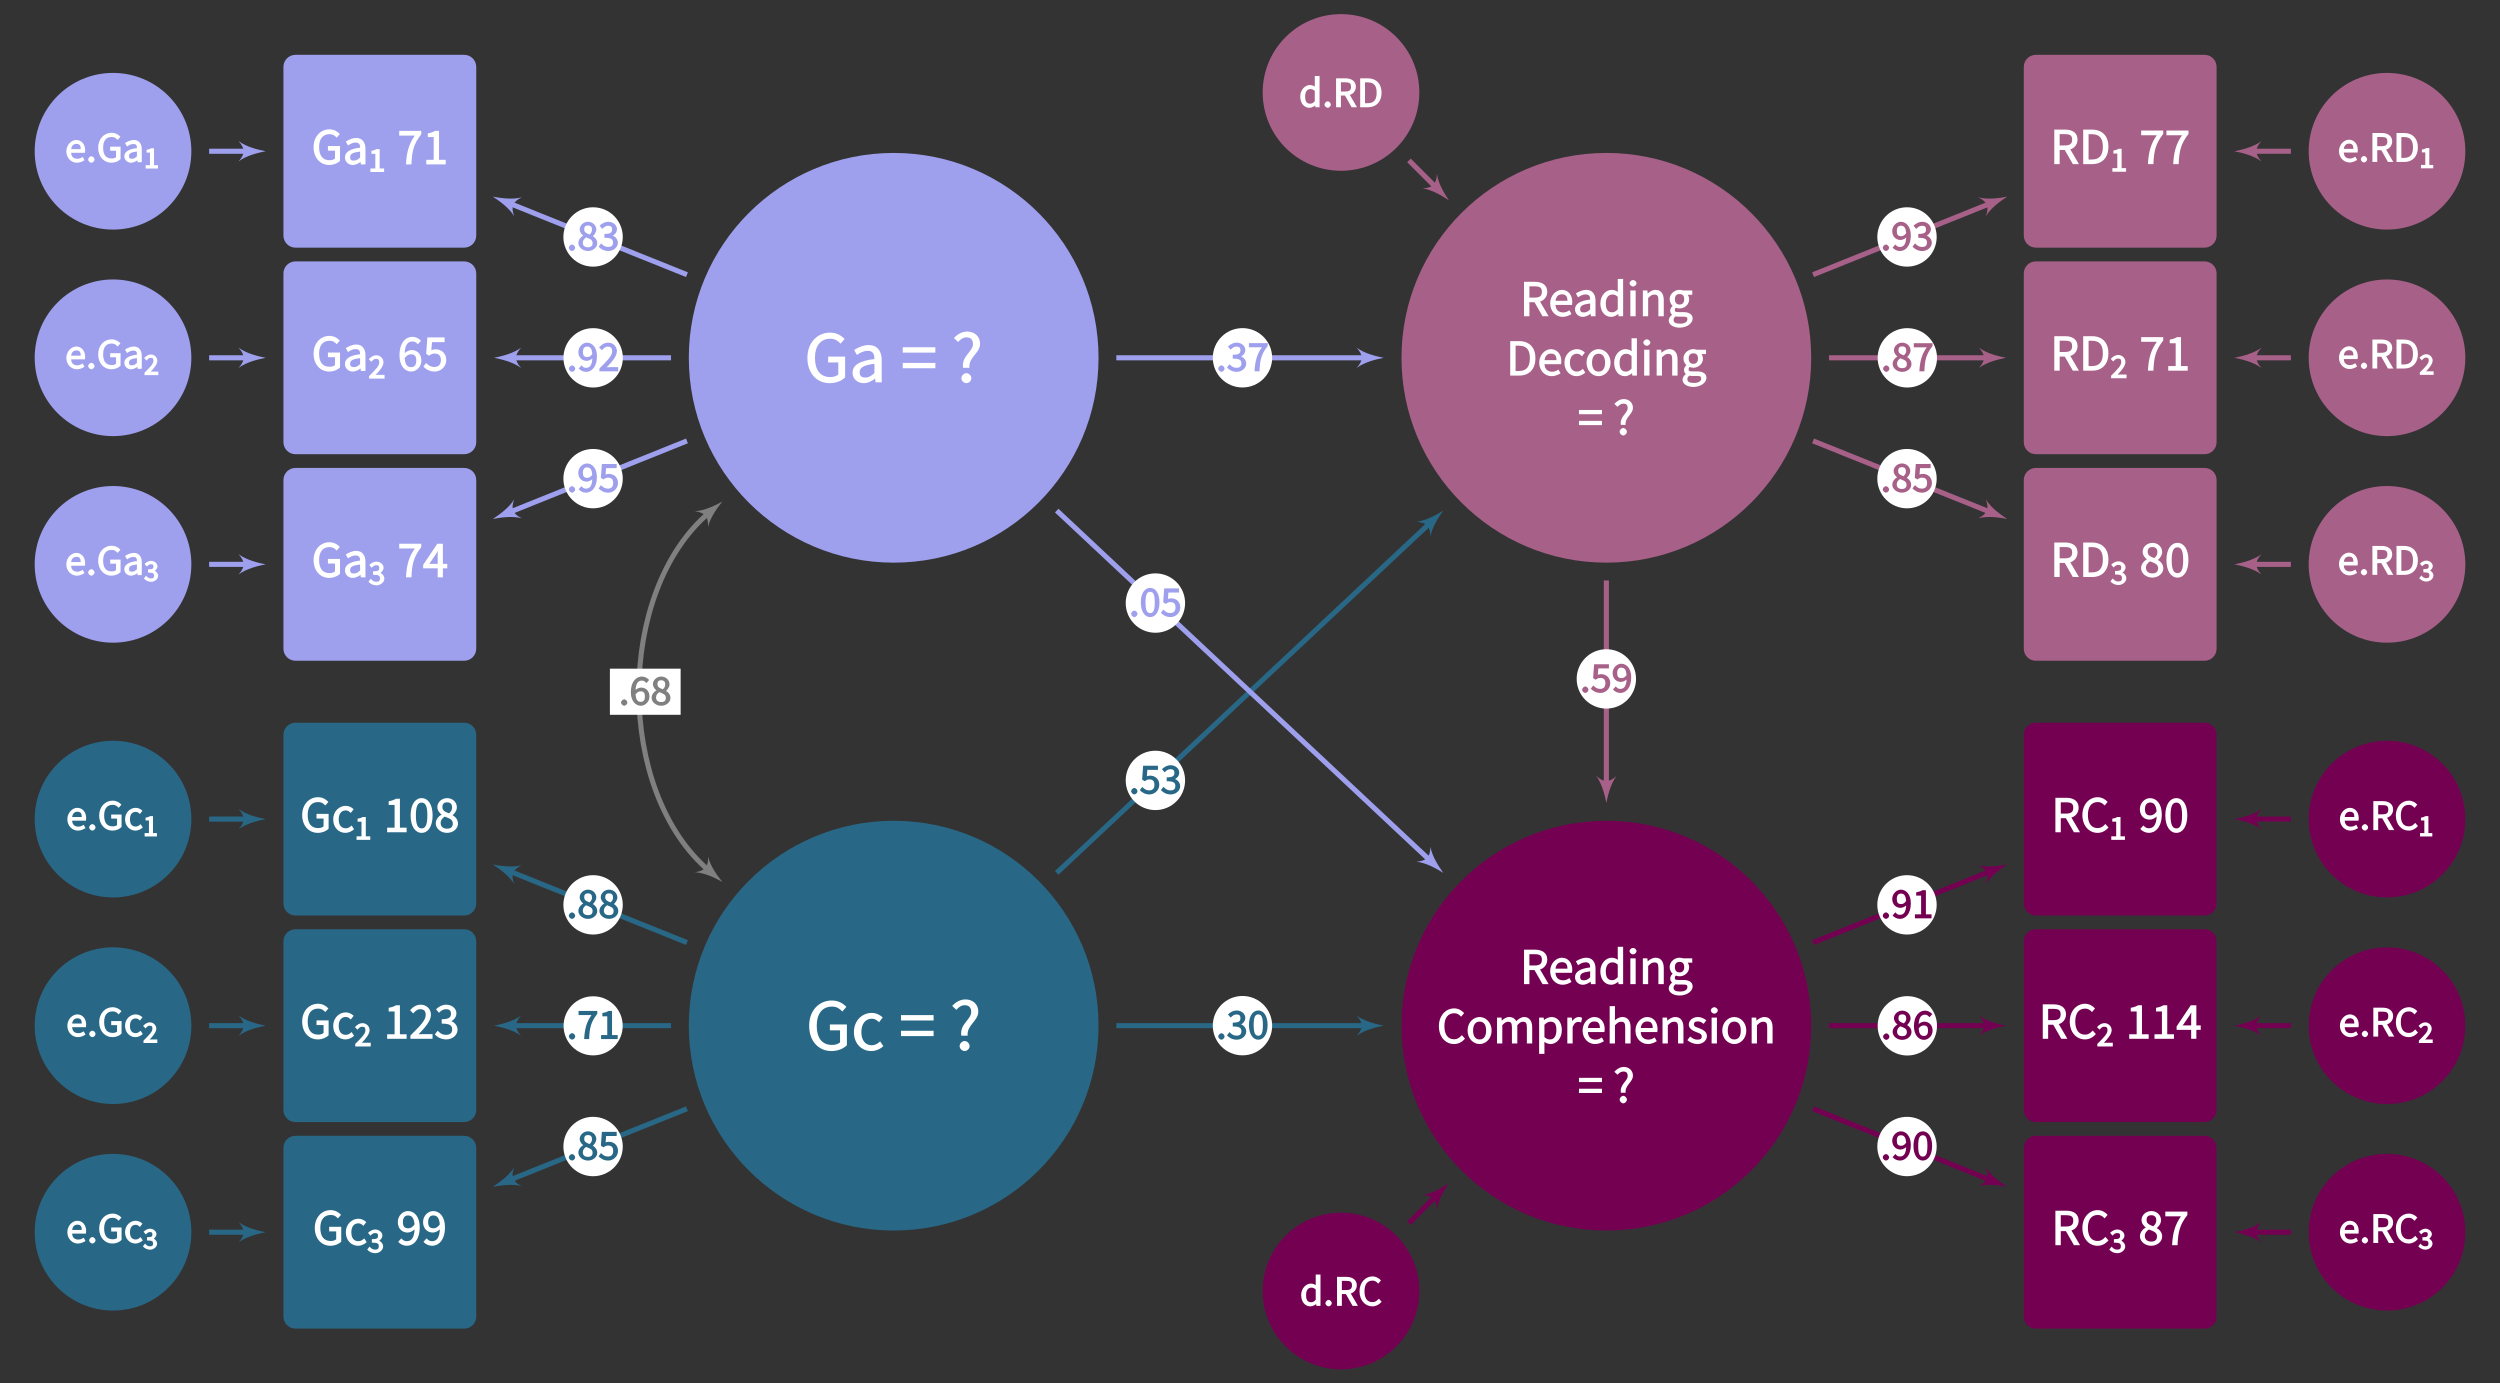 <?xml version="1.0" encoding="UTF-8"?>
<svg xmlns="http://www.w3.org/2000/svg" xmlns:xlink="http://www.w3.org/1999/xlink" width="588.08pt" height="325.43pt" viewBox="0 0 588.08 325.43" version="1.1">
<rect x="0" y="0" width="588.08" height="325.43" fill="#333333" stroke="none"/>
<defs>
<g>
<symbol overflow="visible" id="glyph0-0">
<path style="stroke:none;" d="M 1.062 0 L 6.891 0 L 6.891 -8.156 L 0.922 -8.156 L 0.922 0 Z M 2.453 -0.734 L 3.328 -2.312 L 3.953 -3.5 L 3.844 -3.5 L 4.453 -2.312 L 5.203 -0.953 L 2.562 -0.953 Z M 3.984 -4.859 L 3.375 -5.969 L 2.719 -7.172 L 5.078 -7.172 L 4.406 -5.969 L 3.844 -4.891 L 3.953 -4.891 Z M 1.969 -1.453 L 1.969 -6.969 L 1.734 -6.875 L 3.203 -4.203 L 1.734 -1.547 Z M 6.047 -1.547 L 4.594 -4.203 L 6.047 -6.875 L 5.812 -6.969 L 5.812 -1.453 Z M 6.047 -1.547 "/>
</symbol>
<symbol overflow="visible" id="glyph0-1">
<path style="stroke:none;" d="M 4.156 0.141 C 5.219 0.141 6.172 -0.281 6.703 -0.844 L 6.703 -4.328 L 3.859 -4.328 L 3.859 -3.234 L 5.516 -3.234 L 5.516 -1.391 C 5.25 -1.141 4.812 -0.984 4.25 -0.984 C 2.578 -0.984 1.781 -2.109 1.781 -4.078 C 1.781 -6.031 2.672 -7.109 4.25 -7.109 C 5.031 -7.109 5.422 -6.812 5.922 -6.297 L 6.656 -7.141 C 6.125 -7.719 5.312 -8.25 4.219 -8.25 C 2.141 -8.25 0.484 -6.578 0.484 -4.047 C 0.484 -1.5 2.094 0.141 4.156 0.141 Z M 4.156 0.141 "/>
</symbol>
<symbol overflow="visible" id="glyph0-2">
<path style="stroke:none;" d="M 2.312 0.141 C 3.047 0.141 3.797 -0.281 4.281 -0.688 L 4.141 -0.688 L 4.234 0 L 5.312 0 L 5.312 -3.688 C 5.312 -5.141 4.578 -6.219 3.156 -6.219 C 2.219 -6.219 1.297 -5.766 0.688 -5.375 L 1.203 -4.453 C 1.812 -4.859 2.312 -5.141 2.984 -5.141 C 3.938 -5.141 4.047 -4.547 4.047 -3.938 C 1.703 -3.672 0.484 -2.906 0.484 -1.641 C 0.484 -0.594 1.344 0.141 2.312 0.141 Z M 2.609 -0.906 C 2.031 -0.906 1.703 -1.047 1.703 -1.703 C 1.703 -2.453 2.25 -2.797 4.047 -3.016 L 4.047 -1.609 C 3.516 -1.141 3.172 -0.906 2.609 -0.906 Z M 2.609 -0.906 "/>
</symbol>
<symbol overflow="visible" id="glyph0-3">
<path style="stroke:none;" d="M 2.109 0 L 3.25 0 C 3.391 -3.109 3.734 -4.75 5.562 -7.094 L 5.562 -7.891 L 0.375 -7.891 L 0.375 -6.781 L 4.047 -6.781 C 2.719 -4.906 2.109 -3 1.969 0 Z M 2.109 0 "/>
</symbol>
<symbol overflow="visible" id="glyph0-4">
<path style="stroke:none;" d="M 0.938 0 L 5.375 0 L 5.375 -1.078 L 3.797 -1.078 L 3.797 -7.891 L 2.875 -7.891 C 2.391 -7.609 2 -7.453 1.156 -7.297 L 1.156 -6.438 L 2.547 -6.438 L 2.547 -1.078 L 0.797 -1.078 L 0.797 0 Z M 0.938 0 "/>
</symbol>
<symbol overflow="visible" id="glyph0-5">
<path style="stroke:none;" d="M 3.203 0.141 C 4.438 0.141 5.594 -0.984 5.594 -2.438 C 5.594 -4 4.609 -4.922 3.281 -4.922 C 2.672 -4.922 1.875 -4.516 1.406 -3.938 L 1.641 -3.844 C 1.688 -6.25 2.453 -6.938 3.516 -6.938 C 4 -6.938 4.344 -6.75 4.75 -6.281 L 5.5 -7.094 C 4.984 -7.656 4.297 -8.031 3.484 -8.031 C 1.953 -8.031 0.438 -6.719 0.438 -3.656 C 0.438 -1.203 1.703 0.141 3.203 0.141 Z M 3.203 -0.891 C 2.234 -0.891 1.781 -1.562 1.656 -3.016 C 2.109 -3.656 2.625 -3.922 3.125 -3.922 C 4.062 -3.922 4.391 -3.438 4.391 -2.438 C 4.391 -1.438 3.953 -0.891 3.203 -0.891 Z M 3.203 -0.891 "/>
</symbol>
<symbol overflow="visible" id="glyph0-6">
<path style="stroke:none;" d="M 2.797 0.141 C 4.125 0.141 5.5 -0.922 5.5 -2.562 C 5.5 -4.219 4.297 -5.094 3 -5.094 C 2.531 -5.094 2.078 -4.938 1.984 -4.875 L 2.156 -6.781 L 5.109 -6.781 L 5.109 -7.891 L 1.047 -7.891 L 0.781 -4.016 L 1.453 -3.594 C 2 -3.953 2.219 -4.094 2.75 -4.094 C 3.734 -4.094 4.234 -3.594 4.234 -2.547 C 4.234 -1.484 3.641 -0.938 2.703 -0.938 C 1.812 -0.938 1.328 -1.312 0.75 -1.875 L 0.125 -1.016 C 0.719 -0.406 1.578 0.141 2.797 0.141 Z M 2.797 0.141 "/>
</symbol>
<symbol overflow="visible" id="glyph0-7">
<path style="stroke:none;" d="M 3.641 0 L 4.703 0 L 4.703 -2.109 L 5.734 -2.109 L 5.734 -3.156 L 4.703 -3.156 L 4.703 -7.891 L 3.391 -7.891 L 0.062 -2.922 L 0.062 -2.109 L 3.484 -2.109 L 3.484 0 Z M 1.344 -2.922 L 3.125 -5.531 C 3.328 -5.906 3.547 -6.234 3.719 -6.578 L 3.531 -6.578 C 3.531 -6.297 3.484 -5.641 3.484 -5.234 L 3.484 -3.156 L 1.5 -3.156 Z M 1.344 -2.922 "/>
</symbol>
<symbol overflow="visible" id="glyph0-8">
<path style="stroke:none;" d="M 3.281 0.141 C 3.969 0.141 4.719 -0.172 5.312 -0.703 L 4.75 -1.594 C 4.25 -1.156 3.891 -0.938 3.359 -0.938 C 2.297 -0.938 1.703 -1.703 1.703 -3.031 C 1.703 -4.359 2.328 -5.141 3.375 -5.141 C 3.844 -5.141 4.094 -4.953 4.547 -4.547 L 5.219 -5.422 C 4.734 -5.875 4.109 -6.219 3.344 -6.219 C 1.859 -6.219 0.406 -4.969 0.406 -3.031 C 0.406 -1.094 1.734 0.141 3.281 0.141 Z M 3.281 0.141 "/>
</symbol>
<symbol overflow="visible" id="glyph0-9">
<path style="stroke:none;" d="M 2.969 0.141 C 4.5 0.141 5.547 -1.406 5.547 -3.969 C 5.547 -6.531 4.5 -8.031 2.969 -8.031 C 1.453 -8.031 0.375 -6.531 0.375 -3.969 C 0.375 -1.406 1.453 0.141 2.969 0.141 Z M 2.969 -0.906 C 2.078 -0.906 1.609 -1.734 1.609 -3.969 C 1.609 -6.203 2.078 -6.984 2.969 -6.984 C 3.859 -6.984 4.312 -6.203 4.312 -3.969 C 4.312 -1.734 3.859 -0.906 2.969 -0.906 Z M 2.969 -0.906 "/>
</symbol>
<symbol overflow="visible" id="glyph0-10">
<path style="stroke:none;" d="M 2.984 0.141 C 4.469 0.141 5.578 -0.891 5.578 -2.016 C 5.578 -3.047 4.906 -3.688 4.25 -4.047 L 4.25 -3.969 C 4.688 -4.297 5.312 -5.062 5.312 -5.875 C 5.312 -7.047 4.344 -8.031 3.031 -8.031 C 1.797 -8.031 0.719 -7.109 0.719 -5.938 C 0.719 -5.141 1.25 -4.484 1.781 -4.109 L 1.781 -4.203 C 1.094 -3.844 0.344 -3.078 0.344 -2.078 C 0.344 -0.875 1.547 0.141 2.984 0.141 Z M 3.531 -4.422 C 2.609 -4.781 1.906 -5.031 1.906 -5.938 C 1.906 -6.688 2.297 -7.047 3 -7.047 C 3.844 -7.047 4.188 -6.578 4.188 -5.828 C 4.188 -5.266 3.938 -4.844 3.484 -4.453 Z M 3.016 -0.844 C 2.078 -0.844 1.5 -1.328 1.5 -2.172 C 1.5 -2.875 1.922 -3.328 2.453 -3.688 C 3.531 -3.266 4.359 -3.031 4.359 -2.062 C 4.359 -1.266 3.891 -0.844 3.016 -0.844 Z M 3.016 -0.844 "/>
</symbol>
<symbol overflow="visible" id="glyph0-11">
<path style="stroke:none;" d="M 0.484 0 L 5.531 0 L 5.531 -1.109 L 3.188 -1.109 C 2.797 -1.109 2.328 -1.078 1.906 -1.047 L 2.016 -0.812 C 3.812 -2.703 5.156 -4.219 5.156 -5.656 C 5.156 -7 4.141 -8.031 2.734 -8.031 C 1.75 -8.031 0.953 -7.531 0.234 -6.734 L 0.984 -5.969 C 1.531 -6.594 1.984 -6.969 2.625 -6.969 C 3.578 -6.969 3.922 -6.484 3.922 -5.609 C 3.922 -4.375 2.672 -3.094 0.328 -0.781 L 0.328 0 Z M 0.484 0 "/>
</symbol>
<symbol overflow="visible" id="glyph0-12">
<path style="stroke:none;" d="M 2.828 0.141 C 4.219 0.141 5.469 -0.812 5.469 -2.156 C 5.469 -3.219 4.609 -4.016 3.812 -4.203 L 3.812 -4.062 C 4.5 -4.328 5.203 -5.047 5.203 -5.969 C 5.203 -7.203 4.109 -8.031 2.781 -8.031 C 1.891 -8.031 1.078 -7.594 0.406 -6.953 L 1.109 -6.125 C 1.672 -6.688 2.109 -6.969 2.75 -6.969 C 3.562 -6.969 3.922 -6.641 3.922 -5.891 C 3.922 -5.094 3.531 -4.609 1.75 -4.609 L 1.75 -3.578 C 3.719 -3.578 4.203 -3.109 4.203 -2.203 C 4.203 -1.344 3.688 -0.938 2.766 -0.938 C 1.859 -0.938 1.359 -1.328 0.797 -1.906 L 0.125 -1.047 C 0.719 -0.406 1.609 0.141 2.828 0.141 Z M 2.828 0.141 "/>
</symbol>
<symbol overflow="visible" id="glyph0-13">
<path style="stroke:none;" d="M 2.812 -3.969 C 1.859 -3.969 1.531 -4.453 1.531 -5.453 C 1.531 -6.453 1.984 -7 2.719 -7 C 3.688 -7 4.141 -6.328 4.266 -4.891 C 3.812 -4.234 3.312 -3.969 2.812 -3.969 Z M 2.453 0.141 C 3.969 0.141 5.484 -1.172 5.484 -4.234 C 5.484 -6.688 4.234 -8.031 2.719 -8.031 C 1.5 -8.031 0.328 -6.906 0.328 -5.453 C 0.328 -3.891 1.328 -2.969 2.641 -2.969 C 3.281 -2.969 4.047 -3.375 4.531 -3.984 L 4.297 -4.078 C 4.25 -1.641 3.484 -0.938 2.422 -0.938 C 1.938 -0.938 1.562 -1.141 1.156 -1.609 L 0.422 -0.781 C 0.922 -0.234 1.641 0.141 2.453 0.141 Z M 2.453 0.141 "/>
</symbol>
<symbol overflow="visible" id="glyph0-14">
<path style="stroke:none;" d="M 1.078 0 L 2.203 0 L 2.203 -3.312 L 3.406 -3.312 L 5.297 0 L 6.734 0 L 4.703 -3.469 C 5.578 -3.688 6.406 -4.547 6.406 -5.766 C 6.406 -7.406 5.125 -8.109 3.531 -8.109 L 0.938 -8.109 L 0.938 0 Z M 2.203 -4.25 L 2.203 -7.047 L 3.375 -7.047 C 4.609 -7.047 5.141 -6.797 5.141 -5.766 C 5.141 -4.75 4.609 -4.391 3.375 -4.391 L 2.203 -4.391 Z M 2.203 -4.25 "/>
</symbol>
<symbol overflow="visible" id="glyph0-15">
<path style="stroke:none;" d="M 3.328 0.141 C 4.125 0.141 4.844 -0.172 5.422 -0.531 L 4.938 -1.422 C 4.359 -1.047 4 -0.906 3.453 -0.906 C 2.344 -0.906 1.719 -1.562 1.656 -2.672 L 5.547 -2.672 C 5.594 -2.938 5.609 -3.156 5.609 -3.359 C 5.609 -5.016 4.641 -6.219 3.156 -6.219 C 1.828 -6.219 0.406 -4.922 0.406 -3.031 C 0.406 -1.125 1.781 0.141 3.328 0.141 Z M 1.641 -3.5 C 1.75 -4.656 2.359 -5.172 3.172 -5.172 C 4.094 -5.172 4.469 -4.672 4.469 -3.641 L 1.656 -3.641 Z M 1.641 -3.5 "/>
</symbol>
<symbol overflow="visible" id="glyph0-16">
<path style="stroke:none;" d="M 2.969 0.141 C 3.641 0.141 4.359 -0.281 4.766 -0.688 L 4.625 -0.688 L 4.703 0 L 5.781 0 L 5.781 -8.781 L 4.516 -8.781 L 4.516 -6.406 L 4.547 -5.719 C 4.297 -5.922 3.75 -6.219 3.078 -6.219 C 1.75 -6.219 0.422 -4.906 0.422 -3.031 C 0.422 -1.094 1.5 0.141 2.969 0.141 Z M 3.172 -0.938 C 2.156 -0.938 1.703 -1.656 1.703 -3.031 C 1.703 -4.359 2.312 -5.125 3.25 -5.125 C 3.734 -5.125 4.062 -5 4.516 -4.594 L 4.516 -1.656 C 4.078 -1.172 3.719 -0.938 3.172 -0.938 Z M 3.172 -0.938 "/>
</symbol>
<symbol overflow="visible" id="glyph0-17">
<path style="stroke:none;" d="M 0.984 0 L 2.094 0 L 2.094 -6.078 L 0.844 -6.078 L 0.844 0 Z M 1.484 -7 C 1.859 -7 2.297 -7.406 2.297 -7.766 C 2.297 -8.156 1.859 -8.531 1.484 -8.531 C 1.094 -8.531 0.656 -8.156 0.656 -7.766 C 0.656 -7.406 1.094 -7 1.484 -7 Z M 1.484 -7 "/>
</symbol>
<symbol overflow="visible" id="glyph0-18">
<path style="stroke:none;" d="M 0.984 0 L 2.094 0 L 2.094 -4.281 C 2.641 -4.828 2.953 -5.109 3.547 -5.109 C 4.312 -5.109 4.5 -4.766 4.5 -3.688 L 4.5 0 L 5.766 0 L 5.766 -3.812 C 5.766 -5.297 5.078 -6.219 3.859 -6.219 C 3.062 -6.219 2.359 -5.75 1.859 -5.234 L 2 -5.234 L 1.906 -6.078 L 0.844 -6.078 L 0.844 0 Z M 0.984 0 "/>
</symbol>
<symbol overflow="visible" id="glyph0-19">
<path style="stroke:none;" d="M 2.938 2.672 C 4.75 2.672 6.016 1.609 6.016 0.531 C 6.016 -0.438 5.203 -0.984 3.844 -0.984 L 2.719 -0.984 C 1.938 -0.984 1.828 -1.109 1.828 -1.484 C 1.828 -1.812 1.953 -1.906 2.094 -2.016 C 2.219 -1.953 2.656 -1.844 2.938 -1.844 C 4.125 -1.844 5.203 -2.75 5.203 -4 C 5.203 -4.484 4.953 -5.016 4.688 -5.281 L 4.594 -5.062 L 5.922 -5.062 L 5.922 -6.078 L 3.766 -6.078 C 3.547 -6.156 3.266 -6.219 2.938 -6.219 C 1.75 -6.219 0.609 -5.281 0.609 -4.016 C 0.609 -3.328 1.016 -2.672 1.359 -2.391 L 1.359 -2.469 C 1.094 -2.297 0.734 -1.812 0.734 -1.328 C 0.734 -0.875 0.984 -0.469 1.25 -0.312 L 1.25 -0.406 C 0.75 -0.078 0.391 0.484 0.391 0.984 C 0.391 1.984 1.516 2.672 2.938 2.672 Z M 2.938 -2.766 C 2.266 -2.766 1.844 -3.172 1.844 -4.016 C 1.844 -4.859 2.266 -5.234 2.938 -5.234 C 3.625 -5.234 4.031 -4.859 4.031 -4.016 C 4.031 -3.172 3.609 -2.766 2.938 -2.766 Z M 3.078 1.734 C 2.031 1.734 1.531 1.469 1.531 0.844 C 1.531 0.516 1.672 0.266 2.016 0.016 C 2.25 0.078 2.516 0.094 2.75 0.094 L 3.75 0.094 C 4.5 0.094 4.781 0.141 4.781 0.688 C 4.781 1.297 4.203 1.734 3.078 1.734 Z M 3.078 1.734 "/>
</symbol>
<symbol overflow="visible" id="glyph0-20">
<path style="stroke:none;" d="M 1.078 0 L 3.078 0 C 5.453 0 6.875 -1.594 6.875 -4.094 C 6.875 -6.578 5.453 -8.109 3.031 -8.109 L 0.938 -8.109 L 0.938 0 Z M 2.203 -0.938 L 2.203 -7.031 L 2.969 -7.031 C 4.797 -7.031 5.562 -6.062 5.562 -4.094 C 5.562 -2.109 4.797 -1.078 2.969 -1.078 L 2.203 -1.078 Z M 2.203 -0.938 "/>
</symbol>
<symbol overflow="visible" id="glyph0-21">
<path style="stroke:none;" d="M 3.234 0.141 C 4.656 0.141 6.062 -1.094 6.062 -3.031 C 6.062 -4.969 4.656 -6.219 3.234 -6.219 C 1.812 -6.219 0.406 -4.969 0.406 -3.031 C 0.406 -1.094 1.812 0.141 3.234 0.141 Z M 3.234 -0.938 C 2.25 -0.938 1.703 -1.703 1.703 -3.031 C 1.703 -4.359 2.25 -5.141 3.234 -5.141 C 4.25 -5.141 4.766 -4.359 4.766 -3.031 C 4.766 -1.703 4.25 -0.938 3.234 -0.938 Z M 3.234 -0.938 "/>
</symbol>
<symbol overflow="visible" id="glyph0-22">
<path style="stroke:none;" d="M 0.406 -4.859 L 5.672 -4.859 L 5.672 -5.859 L 0.266 -5.859 L 0.266 -4.859 Z M 0.406 -2.297 L 5.672 -2.297 L 5.672 -3.297 L 0.266 -3.297 L 0.266 -2.297 Z M 0.406 -2.297 "/>
</symbol>
<symbol overflow="visible" id="glyph0-23">
<path style="stroke:none;" d="M 1.906 -2.359 L 2.922 -2.359 C 2.719 -4.172 4.641 -4.812 4.641 -6.375 C 4.641 -7.547 3.719 -8.422 2.516 -8.422 C 1.641 -8.422 0.844 -7.953 0.266 -7.281 L 1.016 -6.594 C 1.484 -7.109 1.859 -7.344 2.391 -7.344 C 3.156 -7.344 3.406 -6.938 3.406 -6.312 C 3.406 -5.047 1.5 -4.359 1.797 -2.359 Z M 2.359 0.141 C 2.766 0.141 3.219 -0.297 3.219 -0.734 C 3.219 -1.188 2.766 -1.625 2.359 -1.625 C 1.969 -1.625 1.516 -1.188 1.516 -0.734 C 1.516 -0.297 1.969 0.141 2.359 0.141 Z M 2.359 0.141 "/>
</symbol>
<symbol overflow="visible" id="glyph0-24">
<path style="stroke:none;" d="M 4.047 0.141 C 5.062 0.141 5.922 -0.312 6.625 -1.125 L 5.891 -1.953 C 5.281 -1.297 4.828 -0.984 4.078 -0.984 C 2.594 -0.984 1.781 -2.109 1.781 -4.078 C 1.781 -6.031 2.625 -7.109 4.109 -7.109 C 4.781 -7.109 5.188 -6.844 5.719 -6.297 L 6.422 -7.141 C 5.891 -7.75 5.062 -8.25 4.094 -8.25 C 2.109 -8.25 0.484 -6.578 0.484 -4.047 C 0.484 -1.5 2.078 0.141 4.047 0.141 Z M 4.047 0.141 "/>
</symbol>
<symbol overflow="visible" id="glyph0-25">
<path style="stroke:none;" d="M 0.984 0 L 2.094 0 L 2.094 -4.297 C 2.594 -4.844 2.984 -5.109 3.422 -5.109 C 4.156 -5.109 4.359 -4.766 4.359 -3.688 L 4.359 0 L 5.625 0 L 5.625 -4.297 C 6.125 -4.844 6.484 -5.109 6.938 -5.109 C 7.672 -5.109 7.875 -4.766 7.875 -3.688 L 7.875 0 L 9.125 0 L 9.125 -3.812 C 9.125 -5.297 8.422 -6.219 7.234 -6.219 C 6.531 -6.219 5.828 -5.719 5.359 -5.219 C 5.219 -5.672 4.609 -6.219 3.719 -6.219 C 3.031 -6.219 2.312 -5.75 1.859 -5.234 L 2 -5.234 L 1.906 -6.078 L 0.844 -6.078 L 0.844 0 Z M 0.984 0 "/>
</symbol>
<symbol overflow="visible" id="glyph0-26">
<path style="stroke:none;" d="M 0.984 2.453 L 2.094 2.453 L 2.094 0.359 L 2.078 -0.375 C 2.359 -0.141 3.016 0.141 3.547 0.141 C 4.875 0.141 6.188 -1.141 6.188 -3.125 C 6.188 -4.922 5.266 -6.219 3.766 -6.219 C 3.078 -6.219 2.328 -5.812 1.859 -5.406 L 2 -5.406 L 1.906 -6.078 L 0.844 -6.078 L 0.844 2.453 Z M 3.375 -0.938 C 3 -0.938 2.578 -1.078 2.094 -1.484 L 2.094 -4.406 C 2.625 -4.891 3.031 -5.125 3.516 -5.125 C 4.609 -5.125 4.906 -4.406 4.906 -3.125 C 4.906 -1.688 4.344 -0.938 3.375 -0.938 Z M 3.375 -0.938 "/>
</symbol>
<symbol overflow="visible" id="glyph0-27">
<path style="stroke:none;" d="M 0.984 0 L 2.094 0 L 2.094 -3.859 C 2.484 -4.844 2.938 -5.062 3.438 -5.062 C 3.672 -5.062 3.797 -5.031 4.094 -4.938 L 4.328 -6.031 C 4 -6.188 3.812 -6.219 3.562 -6.219 C 2.906 -6.219 2.203 -5.719 1.828 -5.016 L 2 -5.016 L 1.906 -6.078 L 0.844 -6.078 L 0.844 0 Z M 0.984 0 "/>
</symbol>
<symbol overflow="visible" id="glyph0-28">
<path style="stroke:none;" d="M 0.984 0 L 2.094 0 L 2.094 -4.281 C 2.641 -4.828 2.953 -5.109 3.547 -5.109 C 4.312 -5.109 4.5 -4.766 4.5 -3.688 L 4.5 0 L 5.766 0 L 5.766 -3.812 C 5.766 -5.297 5.078 -6.219 3.859 -6.219 C 3.062 -6.219 2.359 -5.75 1.812 -5.219 L 2.062 -5.125 L 2.094 -6.328 L 2.094 -8.781 L 0.844 -8.781 L 0.844 0 Z M 0.984 0 "/>
</symbol>
<symbol overflow="visible" id="glyph0-29">
<path style="stroke:none;" d="M 2.5 0.141 C 3.875 0.141 4.75 -0.781 4.75 -1.719 C 4.75 -2.828 3.688 -3.297 2.859 -3.609 C 2.203 -3.859 1.703 -3.938 1.703 -4.484 C 1.703 -4.922 1.906 -5.188 2.625 -5.188 C 3.141 -5.188 3.453 -5.016 3.984 -4.609 L 4.609 -5.453 C 4.078 -5.875 3.344 -6.219 2.625 -6.219 C 1.359 -6.219 0.484 -5.359 0.484 -4.438 C 0.484 -3.453 1.531 -2.922 2.359 -2.625 C 2.984 -2.391 3.531 -2.266 3.531 -1.656 C 3.531 -1.156 3.297 -0.891 2.531 -0.891 C 1.844 -0.891 1.422 -1.141 0.797 -1.641 L 0.141 -0.766 C 0.781 -0.234 1.672 0.141 2.5 0.141 Z M 2.5 0.141 "/>
</symbol>
<symbol overflow="visible" id="glyph1-0">
<path style="stroke:none;" d="M 0.703 0 L 4.672 0 L 4.672 -5.562 L 0.531 -5.562 L 0.531 0 Z M 1.688 -0.5 L 2.281 -1.547 L 2.688 -2.328 L 2.516 -2.328 L 2.906 -1.547 L 3.344 -0.766 L 1.828 -0.766 Z M 2.703 -3.344 L 2.312 -4.094 L 1.922 -4.781 L 3.266 -4.781 L 2.891 -4.094 L 2.516 -3.391 L 2.688 -3.391 Z M 1.406 -1.031 L 1.406 -4.703 L 1.094 -4.594 L 2.062 -2.859 L 1.094 -1.125 Z M 4.094 -1.125 L 3.141 -2.859 L 4.094 -4.594 L 3.781 -4.703 L 3.781 -1.031 Z M 4.094 -1.125 "/>
</symbol>
<symbol overflow="visible" id="glyph1-1">
<path style="stroke:none;" d="M 0.625 0 L 3.672 0 L 3.672 -0.844 L 2.625 -0.844 L 2.625 -5.391 L 1.891 -5.391 C 1.531 -5.172 1.328 -5.094 0.688 -4.984 L 0.688 -4.281 L 1.609 -4.281 L 1.609 -0.844 L 0.453 -0.844 L 0.453 0 Z M 0.625 0 "/>
</symbol>
<symbol overflow="visible" id="glyph1-2">
<path style="stroke:none;" d="M 0.312 0 L 3.781 0 L 3.781 -0.875 L 2.125 -0.875 C 1.859 -0.875 1.547 -0.844 1.672 -0.859 C 2.594 -1.812 3.516 -2.875 3.516 -3.828 C 3.516 -4.734 2.766 -5.484 1.828 -5.484 C 1.156 -5.484 0.578 -5.125 0.062 -4.547 L 0.672 -3.938 C 1.078 -4.422 1.328 -4.641 1.75 -4.641 C 2.391 -4.641 2.531 -4.375 2.531 -3.797 C 2.531 -2.984 1.719 -2.172 0.141 -0.594 L 0.141 0 Z M 0.312 0 "/>
</symbol>
<symbol overflow="visible" id="glyph1-3">
<path style="stroke:none;" d="M 1.875 0.094 C 2.812 0.094 3.734 -0.609 3.734 -1.5 C 3.734 -2.203 3.062 -2.812 2.625 -2.906 L 2.625 -2.734 C 3 -2.891 3.547 -3.422 3.547 -4.047 C 3.547 -4.859 2.734 -5.484 1.859 -5.484 C 1.266 -5.484 0.656 -5.156 0.172 -4.703 L 0.734 -4.031 C 1.172 -4.469 1.406 -4.641 1.828 -4.641 C 2.375 -4.641 2.531 -4.484 2.531 -4 C 2.531 -3.453 2.344 -3.203 1.078 -3.203 L 1.078 -2.391 C 2.484 -2.391 2.703 -2.141 2.703 -1.531 C 2.703 -0.969 2.453 -0.75 1.844 -0.75 C 1.25 -0.75 0.969 -0.984 0.531 -1.453 L -0.016 -0.75 C 0.422 -0.281 1.062 0.094 1.875 0.094 Z M 1.875 0.094 "/>
</symbol>
<symbol overflow="visible" id="glyph2-0">
<path style="stroke:none;" d="M 1.531 0 L 9.859 0 L 9.859 -11.547 L 1.375 -11.547 L 1.375 0 Z M 3.484 -1.016 L 4.75 -3.281 L 5.672 -5.047 L 5.578 -5.047 L 6.453 -3.281 L 7.625 -1.188 L 3.578 -1.188 Z M 5.688 -6.812 L 4.828 -8.438 L 3.766 -10.328 L 7.453 -10.328 L 6.406 -8.438 L 5.578 -6.859 L 5.672 -6.859 Z M 2.797 -1.984 L 2.797 -9.938 L 2.547 -9.859 L 4.703 -5.938 L 2.547 -2.047 Z M 8.656 -2.047 L 6.531 -5.938 L 8.656 -9.859 L 8.422 -9.938 L 8.422 -1.984 Z M 8.656 -2.047 "/>
</symbol>
<symbol overflow="visible" id="glyph2-1">
<path style="stroke:none;" d="M 5.984 0.203 C 7.5 0.203 8.828 -0.359 9.609 -1.172 L 9.609 -6.047 L 5.609 -6.047 L 5.609 -4.672 L 8 -4.672 L 8 -1.844 C 7.609 -1.469 6.938 -1.234 6.125 -1.234 C 3.719 -1.234 2.516 -2.922 2.516 -5.766 C 2.516 -8.578 3.844 -10.25 6.109 -10.25 C 7.25 -10.25 7.875 -9.781 8.547 -9.094 L 9.484 -10.188 C 8.766 -10.953 7.641 -11.688 6.078 -11.688 C 3.078 -11.688 0.734 -9.359 0.734 -5.734 C 0.734 -2.047 3.016 0.203 5.984 0.203 Z M 5.984 0.203 "/>
</symbol>
<symbol overflow="visible" id="glyph2-2">
<path style="stroke:none;" d="M 3.344 0.203 C 4.391 0.203 5.406 -0.359 6.172 -1 L 6.031 -1 L 6.141 0 L 7.594 0 L 7.594 -5.219 C 7.594 -7.297 6.594 -8.766 4.547 -8.766 C 3.203 -8.766 1.922 -8.141 1.109 -7.609 L 1.75 -6.438 C 2.547 -6.969 3.344 -7.406 4.312 -7.406 C 5.688 -7.406 5.875 -6.453 5.875 -5.469 C 2.469 -5.094 0.734 -4.078 0.734 -2.25 C 0.734 -0.75 1.953 0.203 3.344 0.203 Z M 3.75 -1.125 C 2.922 -1.125 2.406 -1.406 2.406 -2.359 C 2.406 -3.422 3.234 -4.031 5.875 -4.359 L 5.875 -2.172 C 5.109 -1.484 4.562 -1.125 3.75 -1.125 Z M 3.75 -1.125 "/>
</symbol>
<symbol overflow="visible" id="glyph2-3">
<path style="stroke:none;" d="M 0.578 -6.984 L 8.109 -6.984 L 8.109 -8.25 L 0.438 -8.25 L 0.438 -6.984 Z M 0.578 -3.312 L 8.109 -3.312 L 8.109 -4.562 L 0.438 -4.562 L 0.438 -3.312 Z M 0.578 -3.312 "/>
</symbol>
<symbol overflow="visible" id="glyph2-4">
<path style="stroke:none;" d="M 2.75 -3.406 L 4.125 -3.406 C 3.859 -5.906 6.625 -6.812 6.625 -9.078 C 6.625 -10.781 5.359 -11.938 3.609 -11.938 C 2.359 -11.938 1.281 -11.297 0.484 -10.406 L 1.469 -9.484 C 2.078 -10.203 2.688 -10.578 3.438 -10.578 C 4.547 -10.578 4.953 -9.906 4.953 -8.984 C 4.953 -7.156 2.219 -6.188 2.625 -3.406 Z M 3.406 0.203 C 3.984 0.203 4.578 -0.328 4.578 -0.953 C 4.578 -1.594 3.984 -2.156 3.406 -2.156 C 2.844 -2.156 2.234 -1.594 2.234 -0.953 C 2.234 -0.328 2.844 0.203 3.406 0.203 Z M 3.406 0.203 "/>
</symbol>
<symbol overflow="visible" id="glyph2-5">
<path style="stroke:none;" d="M 4.719 0.203 C 5.719 0.203 6.75 -0.203 7.562 -0.938 L 6.812 -2.062 C 6.188 -1.5 5.609 -1.156 4.844 -1.156 C 3.312 -1.156 2.391 -2.344 2.391 -4.25 C 2.391 -6.188 3.359 -7.406 4.875 -7.406 C 5.547 -7.406 5.953 -7.109 6.562 -6.578 L 7.422 -7.703 C 6.766 -8.281 5.922 -8.766 4.828 -8.766 C 2.672 -8.766 0.641 -7.062 0.641 -4.25 C 0.641 -1.484 2.5 0.203 4.719 0.203 Z M 4.719 0.203 "/>
</symbol>
<symbol overflow="visible" id="glyph3-0">
<path style="stroke:none;" d="M 0.891 0 L 5.781 0 L 5.781 -6.844 L 0.734 -6.844 L 0.734 0 Z M 2.078 -0.625 L 2.812 -1.938 L 3.312 -2.922 L 3.188 -2.922 L 3.672 -1.938 L 4.281 -0.844 L 2.203 -0.844 Z M 3.344 -4.094 L 2.844 -5.031 L 2.312 -5.984 L 4.188 -5.984 L 3.656 -5.031 L 3.188 -4.125 L 3.312 -4.125 Z M 1.688 -1.219 L 1.688 -5.828 L 1.422 -5.734 L 2.625 -3.516 L 1.422 -1.328 Z M 5.078 -1.328 L 3.875 -3.516 L 5.078 -5.734 L 4.812 -5.828 L 4.812 -1.219 Z M 5.078 -1.328 "/>
</symbol>
<symbol overflow="visible" id="glyph3-1">
<path style="stroke:none;" d="M 1.25 0.125 C 1.562 0.125 1.984 -0.266 1.984 -0.625 C 1.984 -1 1.562 -1.406 1.25 -1.406 C 0.922 -1.406 0.484 -1 0.484 -0.625 C 0.484 -0.266 0.922 0.125 1.25 0.125 Z M 1.25 0.125 "/>
</symbol>
<symbol overflow="visible" id="glyph3-2">
<path style="stroke:none;" d="M 2.672 0.125 C 3.703 0.125 4.703 -0.844 4.703 -2.047 C 4.703 -3.359 3.844 -4.156 2.734 -4.156 C 2.219 -4.156 1.531 -3.812 1.141 -3.312 L 1.406 -3.219 C 1.453 -5.234 2.047 -5.797 2.938 -5.797 C 3.328 -5.797 3.594 -5.641 3.969 -5.203 L 4.625 -5.938 C 4.188 -6.422 3.594 -6.75 2.906 -6.75 C 1.641 -6.75 0.312 -5.625 0.312 -3.078 C 0.312 -1.031 1.422 0.125 2.672 0.125 Z M 2.672 -0.797 C 1.859 -0.797 1.531 -1.328 1.422 -2.547 C 1.781 -3.062 2.188 -3.266 2.609 -3.266 C 3.391 -3.266 3.625 -2.875 3.625 -2.047 C 3.625 -1.219 3.297 -0.797 2.672 -0.797 Z M 2.672 -0.797 "/>
</symbol>
<symbol overflow="visible" id="glyph3-3">
<path style="stroke:none;" d="M 2.5 0.125 C 3.734 0.125 4.688 -0.75 4.688 -1.703 C 4.688 -2.562 4.109 -3.109 3.594 -3.406 L 3.594 -3.312 C 3.938 -3.594 4.469 -4.25 4.469 -4.922 C 4.469 -5.906 3.625 -6.75 2.516 -6.75 C 1.5 -6.75 0.562 -5.953 0.562 -4.969 C 0.562 -4.312 1.016 -3.75 1.453 -3.453 L 1.453 -3.531 C 0.891 -3.25 0.25 -2.578 0.25 -1.75 C 0.25 -0.75 1.297 0.125 2.5 0.125 Z M 2.938 -3.734 C 2.172 -4.031 1.625 -4.219 1.625 -4.969 C 1.625 -5.594 1.906 -5.875 2.5 -5.875 C 3.203 -5.875 3.453 -5.5 3.453 -4.875 C 3.453 -4.406 3.25 -4.078 2.891 -3.766 Z M 2.516 -0.75 C 1.734 -0.75 1.297 -1.125 1.297 -1.828 C 1.297 -2.406 1.641 -2.797 2.062 -3.078 C 2.953 -2.719 3.594 -2.547 3.594 -1.734 C 3.594 -1.078 3.25 -0.75 2.516 -0.75 Z M 2.516 -0.75 "/>
</symbol>
<symbol overflow="visible" id="glyph3-4">
<path style="stroke:none;" d="M 2.359 0.125 C 3.516 0.125 4.594 -0.703 4.594 -1.828 C 4.594 -2.703 3.844 -3.406 3.219 -3.531 L 3.219 -3.406 C 3.766 -3.609 4.375 -4.234 4.375 -5 C 4.375 -6.016 3.422 -6.75 2.328 -6.75 C 1.578 -6.75 0.875 -6.375 0.297 -5.828 L 0.922 -5.078 C 1.422 -5.578 1.766 -5.812 2.297 -5.812 C 2.969 -5.812 3.234 -5.547 3.234 -4.938 C 3.234 -4.266 2.938 -3.891 1.422 -3.891 L 1.422 -2.984 C 3.094 -2.984 3.453 -2.609 3.453 -1.859 C 3.453 -1.141 3.078 -0.828 2.297 -0.828 C 1.562 -0.828 1.172 -1.141 0.656 -1.672 L 0.062 -0.891 C 0.562 -0.344 1.328 0.125 2.359 0.125 Z M 2.359 0.125 "/>
</symbol>
<symbol overflow="visible" id="glyph3-5">
<path style="stroke:none;" d="M 2.781 0.125 C 3.438 0.125 4.062 -0.156 4.562 -0.469 L 4.141 -1.25 C 3.609 -0.922 3.344 -0.812 2.875 -0.812 C 1.953 -0.812 1.469 -1.328 1.422 -2.219 L 4.672 -2.219 C 4.703 -2.469 4.719 -2.656 4.719 -2.828 C 4.719 -4.203 3.875 -5.234 2.625 -5.234 C 1.531 -5.234 0.297 -4.125 0.297 -2.547 C 0.297 -0.953 1.484 0.125 2.781 0.125 Z M 1.406 -2.938 C 1.5 -3.891 1.969 -4.312 2.656 -4.312 C 3.406 -4.312 3.688 -3.922 3.688 -3.078 L 1.422 -3.078 Z M 1.406 -2.938 "/>
</symbol>
<symbol overflow="visible" id="glyph3-6">
<path style="stroke:none;" d="M 3.469 0.125 C 4.344 0.125 5.172 -0.234 5.625 -0.734 L 5.625 -3.656 L 3.188 -3.656 L 3.188 -2.703 L 4.562 -2.703 L 4.562 -1.188 C 4.344 -0.984 4.016 -0.875 3.547 -0.875 C 2.156 -0.875 1.531 -1.781 1.531 -3.422 C 1.531 -5.047 2.219 -5.938 3.531 -5.938 C 4.203 -5.938 4.5 -5.688 4.938 -5.234 L 5.594 -5.984 C 5.141 -6.484 4.422 -6.922 3.516 -6.922 C 1.781 -6.922 0.359 -5.5 0.359 -3.406 C 0.359 -1.266 1.75 0.125 3.469 0.125 Z M 3.469 0.125 "/>
</symbol>
<symbol overflow="visible" id="glyph3-7">
<path style="stroke:none;" d="M 1.938 0.125 C 2.547 0.125 3.188 -0.234 3.594 -0.578 L 3.422 -0.578 L 3.484 0 L 4.469 0 L 4.469 -3.094 C 4.469 -4.312 3.812 -5.234 2.625 -5.234 C 1.859 -5.234 1.062 -4.859 0.531 -4.516 L 1 -3.703 C 1.531 -4.062 1.938 -4.281 2.5 -4.281 C 3.297 -4.281 3.328 -3.812 3.328 -3.312 C 1.422 -3.109 0.359 -2.438 0.359 -1.391 C 0.359 -0.516 1.125 0.125 1.938 0.125 Z M 2.172 -0.812 C 1.688 -0.812 1.469 -0.891 1.469 -1.453 C 1.469 -2.062 1.875 -2.328 3.328 -2.516 L 3.328 -1.375 C 2.906 -1 2.641 -0.812 2.172 -0.812 Z M 2.172 -0.812 "/>
</symbol>
<symbol overflow="visible" id="glyph3-8">
<path style="stroke:none;" d="M 2.344 -3.359 C 1.562 -3.359 1.312 -3.734 1.312 -4.562 C 1.312 -5.406 1.656 -5.828 2.266 -5.828 C 3.078 -5.828 3.406 -5.297 3.516 -4.094 C 3.156 -3.562 2.766 -3.359 2.344 -3.359 Z M 2.047 0.125 C 3.312 0.125 4.609 -1 4.609 -3.547 C 4.609 -5.594 3.531 -6.75 2.266 -6.75 C 1.25 -6.75 0.234 -5.781 0.234 -4.562 C 0.234 -3.266 1.109 -2.469 2.203 -2.469 C 2.734 -2.469 3.406 -2.828 3.812 -3.328 L 3.531 -3.422 C 3.516 -1.391 2.906 -0.828 2.016 -0.828 C 1.609 -0.828 1.328 -0.984 0.969 -1.422 L 0.312 -0.672 C 0.734 -0.203 1.359 0.125 2.047 0.125 Z M 2.047 0.125 "/>
</symbol>
<symbol overflow="visible" id="glyph3-9">
<path style="stroke:none;" d="M 0.406 0 L 4.656 0 L 4.656 -0.984 L 2.656 -0.984 C 2.328 -0.984 1.938 -0.953 1.953 -0.953 C 3.203 -2.266 4.344 -3.531 4.344 -4.734 C 4.344 -5.859 3.453 -6.75 2.281 -6.75 C 1.453 -6.75 0.766 -6.312 0.156 -5.641 L 0.828 -4.969 C 1.312 -5.516 1.656 -5.812 2.188 -5.812 C 2.984 -5.812 3.234 -5.422 3.234 -4.688 C 3.234 -3.672 2.188 -2.625 0.234 -0.672 L 0.234 0 Z M 0.406 0 "/>
</symbol>
<symbol overflow="visible" id="glyph3-10">
<path style="stroke:none;" d="M 2.328 0.125 C 3.438 0.125 4.625 -0.781 4.625 -2.156 C 4.625 -3.531 3.594 -4.297 2.5 -4.297 C 2.109 -4.297 1.703 -4.156 1.703 -4.141 L 1.828 -5.656 L 4.312 -5.656 L 4.312 -6.625 L 0.828 -6.625 L 0.594 -3.375 L 1.203 -2.984 C 1.688 -3.312 1.859 -3.406 2.297 -3.406 C 3.109 -3.406 3.484 -3.016 3.484 -2.141 C 3.484 -1.25 3.031 -0.828 2.25 -0.828 C 1.5 -0.828 1.141 -1.141 0.625 -1.641 L 0.047 -0.875 C 0.562 -0.344 1.312 0.125 2.328 0.125 Z M 2.328 0.125 "/>
</symbol>
<symbol overflow="visible" id="glyph3-11">
<path style="stroke:none;" d="M 2.734 0.125 C 3.312 0.125 3.969 -0.156 4.469 -0.609 L 3.953 -1.391 C 3.516 -1 3.25 -0.828 2.797 -0.828 C 1.906 -0.828 1.453 -1.438 1.453 -2.547 C 1.453 -3.656 1.938 -4.281 2.828 -4.281 C 3.203 -4.281 3.391 -4.141 3.797 -3.781 L 4.391 -4.547 C 3.984 -4.938 3.422 -5.234 2.797 -5.234 C 1.547 -5.234 0.297 -4.172 0.297 -2.547 C 0.297 -0.938 1.453 0.125 2.734 0.125 Z M 2.734 0.125 "/>
</symbol>
<symbol overflow="visible" id="glyph3-12">
<path style="stroke:none;" d="M 1.766 0 L 2.766 0 C 2.875 -2.609 3.141 -3.969 4.688 -5.953 L 4.688 -6.625 L 0.281 -6.625 L 0.281 -5.656 L 3.328 -5.656 C 2.234 -4.141 1.719 -2.516 1.594 0 Z M 1.766 0 "/>
</symbol>
<symbol overflow="visible" id="glyph3-13">
<path style="stroke:none;" d="M 0.781 0 L 4.531 0 L 4.531 -0.953 L 3.203 -0.953 L 3.203 -6.625 L 2.375 -6.625 C 1.969 -6.375 1.672 -6.266 0.922 -6.125 L 0.922 -5.359 L 2.078 -5.359 L 2.078 -0.953 L 0.625 -0.953 L 0.625 0 Z M 0.781 0 "/>
</symbol>
<symbol overflow="visible" id="glyph3-14">
<path style="stroke:none;" d="M 2.484 0.125 C 3.75 0.125 4.672 -1.203 4.672 -3.328 C 4.672 -5.469 3.75 -6.75 2.484 -6.75 C 1.203 -6.75 0.281 -5.469 0.281 -3.328 C 0.281 -1.203 1.203 0.125 2.484 0.125 Z M 2.484 -0.812 C 1.734 -0.812 1.391 -1.469 1.391 -3.328 C 1.391 -5.188 1.734 -5.828 2.484 -5.828 C 3.219 -5.828 3.562 -5.188 3.562 -3.328 C 3.562 -1.469 3.219 -0.812 2.484 -0.812 Z M 2.484 -0.812 "/>
</symbol>
<symbol overflow="visible" id="glyph3-15">
<path style="stroke:none;" d="M 0.891 0 L 1.875 0 L 1.875 -2.766 L 2.828 -2.766 L 4.391 0 L 5.656 0 L 3.969 -2.906 C 4.656 -3.078 5.391 -3.812 5.391 -4.828 C 5.391 -6.188 4.281 -6.812 2.938 -6.812 L 0.734 -6.812 L 0.734 0 Z M 1.875 -3.562 L 1.875 -5.875 L 2.828 -5.875 C 3.844 -5.875 4.25 -5.688 4.25 -4.828 C 4.25 -3.984 3.844 -3.703 2.828 -3.703 L 1.875 -3.703 Z M 1.875 -3.562 "/>
</symbol>
<symbol overflow="visible" id="glyph3-16">
<path style="stroke:none;" d="M 0.891 0 L 2.578 0 C 4.547 0 5.766 -1.344 5.766 -3.422 C 5.766 -5.5 4.547 -6.812 2.531 -6.812 L 0.734 -6.812 L 0.734 0 Z M 1.875 -0.812 L 1.875 -5.859 L 2.469 -5.859 C 4 -5.859 4.609 -5.078 4.609 -3.422 C 4.609 -1.781 4 -0.953 2.469 -0.953 L 1.875 -0.953 Z M 1.875 -0.812 "/>
</symbol>
<symbol overflow="visible" id="glyph3-17">
<path style="stroke:none;" d="M 3.375 0.125 C 4.219 0.125 4.969 -0.266 5.562 -0.953 L 4.922 -1.688 C 4.375 -1.109 4.031 -0.875 3.406 -0.875 C 2.156 -0.875 1.531 -1.781 1.531 -3.422 C 1.531 -5.047 2.188 -5.938 3.422 -5.938 C 3.984 -5.938 4.297 -5.719 4.766 -5.219 L 5.406 -5.984 C 4.938 -6.516 4.219 -6.922 3.422 -6.922 C 1.75 -6.922 0.359 -5.5 0.359 -3.406 C 0.359 -1.266 1.734 0.125 3.375 0.125 Z M 3.375 0.125 "/>
</symbol>
<symbol overflow="visible" id="glyph3-18">
<path style="stroke:none;" d="M 2.469 0.125 C 3.047 0.125 3.672 -0.234 4 -0.562 L 3.812 -0.562 L 3.891 0 L 4.859 0 L 4.859 -7.359 L 3.734 -7.359 L 3.734 -5.359 L 3.75 -4.859 C 3.609 -4.984 3.125 -5.234 2.578 -5.234 C 1.469 -5.234 0.312 -4.109 0.312 -2.547 C 0.312 -0.922 1.25 0.125 2.469 0.125 Z M 2.656 -0.844 C 1.797 -0.844 1.469 -1.391 1.469 -2.547 C 1.469 -3.656 1.938 -4.281 2.719 -4.281 C 3.109 -4.281 3.359 -4.172 3.734 -3.844 L 3.734 -1.422 C 3.375 -1.016 3.094 -0.844 2.656 -0.844 Z M 2.656 -0.844 "/>
</symbol>
<symbol overflow="visible" id="glyph4-0">
<path style="stroke:none;" d="M 0.625 0 L 4.125 0 L 4.125 -4.922 L 0.438 -4.922 L 0.438 0 Z M 1.5 -0.453 L 2.016 -1.375 L 2.375 -2.047 L 2.188 -2.047 L 2.516 -1.375 L 2.875 -0.734 L 1.656 -0.734 Z M 2.391 -2.969 L 2.047 -3.625 L 1.734 -4.188 L 2.797 -4.188 L 2.5 -3.625 L 2.188 -3.031 L 2.375 -3.031 Z M 1.266 -0.922 L 1.266 -4.141 L 0.938 -4.031 L 1.75 -2.531 L 0.938 -1.047 Z M 3.594 -1.047 L 2.781 -2.531 L 3.594 -4.031 L 3.281 -4.141 L 3.281 -0.922 Z M 3.594 -1.047 "/>
</symbol>
<symbol overflow="visible" id="glyph4-1">
<path style="stroke:none;" d="M 0.547 0 L 3.25 0 L 3.25 -0.797 L 2.328 -0.797 L 2.328 -4.781 L 1.641 -4.781 C 1.328 -4.578 1.156 -4.516 0.578 -4.406 L 0.578 -3.75 L 1.375 -3.75 L 1.375 -0.797 L 0.359 -0.797 L 0.359 0 Z M 0.547 0 "/>
</symbol>
<symbol overflow="visible" id="glyph4-2">
<path style="stroke:none;" d="M 0.281 0 L 3.344 0 L 3.344 -0.828 L 1.859 -0.828 C 1.625 -0.828 1.359 -0.797 1.547 -0.812 C 2.297 -1.609 3.109 -2.547 3.109 -3.375 C 3.109 -4.172 2.422 -4.859 1.594 -4.859 C 1.016 -4.859 0.484 -4.531 0 -4.016 L 0.578 -3.422 C 0.969 -3.875 1.156 -4.062 1.531 -4.062 C 2.094 -4.062 2.188 -3.859 2.188 -3.359 C 2.188 -2.641 1.484 -1.953 0.094 -0.562 L 0.094 0 Z M 0.281 0 "/>
</symbol>
<symbol overflow="visible" id="glyph4-3">
<path style="stroke:none;" d="M 1.641 0.078 C 2.453 0.078 3.297 -0.562 3.297 -1.344 C 3.297 -1.953 2.688 -2.516 2.328 -2.594 L 2.328 -2.406 C 2.625 -2.516 3.141 -3.031 3.141 -3.562 C 3.141 -4.281 2.391 -4.859 1.625 -4.859 C 1.094 -4.859 0.562 -4.578 0.109 -4.141 L 0.641 -3.516 C 1.047 -3.922 1.234 -4.062 1.609 -4.062 C 2.078 -4.062 2.188 -3.953 2.188 -3.516 C 2.188 -3.047 2.062 -2.859 0.922 -2.859 L 0.922 -2.094 C 2.172 -2.094 2.344 -1.891 2.344 -1.359 C 2.344 -0.875 2.141 -0.719 1.609 -0.719 C 1.094 -0.719 0.859 -0.922 0.453 -1.359 L -0.047 -0.703 C 0.344 -0.266 0.938 0.078 1.641 0.078 Z M 1.641 0.078 "/>
</symbol>
</g>
</defs>
<g id="surface1">
<path style=" stroke:none;fill-rule:nonzero;fill:rgb(61.96%,62.746%,93.332%);fill-opacity:1;" d="M 109.191 12.898 L 69.508 12.898 C 67.941 12.898 66.672 14.168 66.672 15.734 L 66.672 55.418 C 66.672 56.984 67.941 58.254 69.508 58.254 L 109.191 58.254 C 110.758 58.254 112.027 56.984 112.027 55.418 L 112.027 15.734 C 112.027 14.168 110.758 12.898 109.191 12.898 Z M 109.191 12.898 "/>
<g style="fill:rgb(100%,100%,100%);fill-opacity:1;">
  <use xlink:href="#glyph0-1" x="73.281" y="38.673"/>
  <use xlink:href="#glyph0-2" x="80.657" y="38.673"/>
</g>
<g style="fill:rgb(100%,100%,100%);fill-opacity:1;">
  <use xlink:href="#glyph1-1" x="86.683" y="40.466"/>
</g>
<g style="fill:rgb(100%,100%,100%);fill-opacity:1;">
  <use xlink:href="#glyph0-3" x="93.533" y="38.673"/>
  <use xlink:href="#glyph0-4" x="99.475" y="38.673"/>
</g>
<path style=" stroke:none;fill-rule:nonzero;fill:rgb(61.96%,62.746%,93.332%);fill-opacity:1;" d="M 109.191 61.488 L 69.508 61.488 C 67.941 61.488 66.672 62.758 66.672 64.324 L 66.672 104.008 C 66.672 105.574 67.941 106.844 69.508 106.844 L 109.191 106.844 C 110.758 106.844 112.027 105.574 112.027 104.008 L 112.027 64.324 C 112.027 62.758 110.758 61.488 109.191 61.488 Z M 109.191 61.488 "/>
<g style="fill:rgb(100%,100%,100%);fill-opacity:1;">
  <use xlink:href="#glyph0-1" x="73.281" y="87.262"/>
  <use xlink:href="#glyph0-2" x="80.657" y="87.262"/>
</g>
<g style="fill:rgb(100%,100%,100%);fill-opacity:1;">
  <use xlink:href="#glyph1-2" x="86.683" y="89.055"/>
</g>
<g style="fill:rgb(100%,100%,100%);fill-opacity:1;">
  <use xlink:href="#glyph0-5" x="93.533" y="87.262"/>
  <use xlink:href="#glyph0-6" x="99.475" y="87.262"/>
</g>
<path style=" stroke:none;fill-rule:nonzero;fill:rgb(61.96%,62.746%,93.332%);fill-opacity:1;" d="M 109.191 110.074 L 69.508 110.074 C 67.941 110.074 66.672 111.344 66.672 112.91 L 66.672 152.598 C 66.672 154.16 67.941 155.43 69.508 155.43 L 109.191 155.43 C 110.758 155.43 112.027 154.16 112.027 152.598 L 112.027 112.91 C 112.027 111.344 110.758 110.074 109.191 110.074 Z M 109.191 110.074 "/>
<g style="fill:rgb(100%,100%,100%);fill-opacity:1;">
  <use xlink:href="#glyph0-1" x="73.281" y="135.802"/>
  <use xlink:href="#glyph0-2" x="80.657" y="135.802"/>
</g>
<g style="fill:rgb(100%,100%,100%);fill-opacity:1;">
  <use xlink:href="#glyph1-3" x="86.683" y="137.595"/>
</g>
<g style="fill:rgb(100%,100%,100%);fill-opacity:1;">
  <use xlink:href="#glyph0-3" x="93.533" y="135.802"/>
  <use xlink:href="#glyph0-7" x="99.475" y="135.802"/>
</g>
<path style=" stroke:none;fill-rule:nonzero;fill:rgb(15.685%,40.784%,52.55%);fill-opacity:1;" d="M 109.191 170.004 L 69.508 170.004 C 67.941 170.004 66.672 171.273 66.672 172.836 L 66.672 212.523 C 66.672 214.09 67.941 215.359 69.508 215.359 L 109.191 215.359 C 110.758 215.359 112.027 214.09 112.027 212.523 L 112.027 172.836 C 112.027 171.273 110.758 170.004 109.191 170.004 Z M 109.191 170.004 "/>
<g style="fill:rgb(100%,100%,100%);fill-opacity:1;">
  <use xlink:href="#glyph0-1" x="70.597" y="195.777"/>
  <use xlink:href="#glyph0-8" x="77.973" y="195.777"/>
</g>
<g style="fill:rgb(100%,100%,100%);fill-opacity:1;">
  <use xlink:href="#glyph1-1" x="83.425" y="197.57"/>
</g>
<g style="fill:rgb(100%,100%,100%);fill-opacity:1;">
  <use xlink:href="#glyph0-4" x="90.275" y="195.777"/>
  <use xlink:href="#glyph0-9" x="96.217" y="195.777"/>
  <use xlink:href="#glyph0-10" x="102.158" y="195.777"/>
</g>
<path style=" stroke:none;fill-rule:nonzero;fill:rgb(15.685%,40.784%,52.55%);fill-opacity:1;" d="M 109.191 218.59 L 69.508 218.59 C 67.941 218.59 66.672 219.859 66.672 221.426 L 66.672 261.113 C 66.672 262.676 67.941 263.945 69.508 263.945 L 109.191 263.945 C 110.758 263.945 112.027 262.676 112.027 261.113 L 112.027 221.426 C 112.027 219.859 110.758 218.59 109.191 218.59 Z M 109.191 218.59 "/>
<g style="fill:rgb(100%,100%,100%);fill-opacity:1;">
  <use xlink:href="#glyph0-1" x="70.597" y="244.365"/>
  <use xlink:href="#glyph0-8" x="77.973" y="244.365"/>
</g>
<g style="fill:rgb(100%,100%,100%);fill-opacity:1;">
  <use xlink:href="#glyph1-2" x="83.425" y="246.158"/>
</g>
<g style="fill:rgb(100%,100%,100%);fill-opacity:1;">
  <use xlink:href="#glyph0-4" x="90.275" y="244.365"/>
  <use xlink:href="#glyph0-11" x="96.217" y="244.365"/>
  <use xlink:href="#glyph0-12" x="102.158" y="244.365"/>
</g>
<path style=" stroke:none;fill-rule:nonzero;fill:rgb(15.685%,40.784%,52.55%);fill-opacity:1;" d="M 109.191 267.18 L 69.508 267.18 C 67.941 267.18 66.672 268.449 66.672 270.016 L 66.672 309.699 C 66.672 311.266 67.941 312.535 69.508 312.535 L 109.191 312.535 C 110.758 312.535 112.027 311.266 112.027 309.699 L 112.027 270.016 C 112.027 268.449 110.758 267.18 109.191 267.18 Z M 109.191 267.18 "/>
<g style="fill:rgb(100%,100%,100%);fill-opacity:1;">
  <use xlink:href="#glyph0-1" x="73.568" y="292.906"/>
  <use xlink:href="#glyph0-8" x="80.944" y="292.906"/>
</g>
<g style="fill:rgb(100%,100%,100%);fill-opacity:1;">
  <use xlink:href="#glyph1-3" x="86.396" y="294.699"/>
</g>
<g style="fill:rgb(100%,100%,100%);fill-opacity:1;">
  <use xlink:href="#glyph0-13" x="93.246" y="292.906"/>
  <use xlink:href="#glyph0-13" x="99.188" y="292.906"/>
</g>
<path style=" stroke:none;fill-rule:nonzero;fill:rgb(61.96%,62.746%,93.332%);fill-opacity:1;" d="M 258.41 84.164 C 258.41 57.551 236.836 35.977 210.223 35.977 C 183.605 35.977 162.031 57.551 162.031 84.164 C 162.031 110.781 183.605 132.355 210.223 132.355 C 236.836 132.355 258.41 110.781 258.41 84.164 Z M 258.41 84.164 "/>
<g style="fill:rgb(100%,100%,100%);fill-opacity:1;">
  <use xlink:href="#glyph2-1" x="189.192" y="89.932"/>
  <use xlink:href="#glyph2-2" x="199.814" y="89.932"/>
</g>
<g style="fill:rgb(100%,100%,100%);fill-opacity:1;">
  <use xlink:href="#glyph2-3" x="211.916" y="89.932"/>
</g>
<g style="fill:rgb(100%,100%,100%);fill-opacity:1;">
  <use xlink:href="#glyph2-4" x="223.915" y="89.932"/>
</g>
<path style=" stroke:none;fill-rule:nonzero;fill:rgb(15.685%,40.784%,52.55%);fill-opacity:1;" d="M 258.41 241.27 C 258.41 214.652 236.836 193.078 210.223 193.078 C 183.605 193.078 162.031 214.652 162.031 241.27 C 162.031 267.883 183.605 289.457 210.223 289.457 C 236.836 289.457 258.41 267.883 258.41 241.27 Z M 258.41 241.27 "/>
<g style="fill:rgb(100%,100%,100%);fill-opacity:1;">
  <use xlink:href="#glyph2-1" x="189.606" y="247.036"/>
  <use xlink:href="#glyph2-5" x="200.228" y="247.036"/>
</g>
<g style="fill:rgb(100%,100%,100%);fill-opacity:1;">
  <use xlink:href="#glyph2-3" x="211.504" y="247.036"/>
</g>
<g style="fill:rgb(100%,100%,100%);fill-opacity:1;">
  <use xlink:href="#glyph2-4" x="223.503" y="247.036"/>
</g>
<path style="fill:none;stroke-width:1.196;stroke-linecap:butt;stroke-linejoin:miter;stroke:rgb(50%,50%,50%);stroke-opacity:1;stroke-miterlimit:10;" d="M 105.975 -169.403 C 83.721 -150.732 83.721 -103.548 105.975 -84.876 " transform="matrix(1,0,0,-1,61.002,35.577)"/>
<path style=" stroke:none;fill-rule:nonzero;fill:rgb(50%,50%,50%);fill-opacity:1;" d="M 169.922 207.453 C 168.898 206.176 167.102 203.832 166.559 201.496 C 166.652 203.871 165.828 204.855 163.469 205.176 C 165.867 205.305 168.488 206.668 169.922 207.453 Z M 169.922 207.453 "/>
<path style=" stroke:none;fill-rule:nonzero;fill:rgb(50%,50%,50%);fill-opacity:1;" d="M 169.922 117.984 C 168.488 118.766 165.867 120.129 163.469 120.258 C 165.828 120.578 166.652 121.562 166.559 123.941 C 167.102 121.602 168.898 119.258 169.922 117.984 Z M 169.922 117.984 "/>
<path style=" stroke:none;fill-rule:nonzero;fill:rgb(100%,100%,100%);fill-opacity:1;" d="M 143.469 168.141 L 160.105 168.141 L 160.105 157.293 L 143.469 157.293 Z M 143.469 168.141 "/>
<g style="fill:rgb(50%,50%,50%);fill-opacity:1;">
  <use xlink:href="#glyph3-1" x="145.596" y="165.895"/>
  <use xlink:href="#glyph3-2" x="148.077" y="165.895"/>
  <use xlink:href="#glyph3-3" x="153.028" y="165.895"/>
</g>
<path style="fill:none;stroke-width:1.196;stroke-linecap:butt;stroke-linejoin:miter;stroke:rgb(62%,62.7%,93.3%);stroke-opacity:1;stroke-miterlimit:10;" d="M 100.592 -29.04 L 58.475 -12.107 " transform="matrix(1,0,0,-1,61.002,35.577)"/>
<path style=" stroke:none;fill-rule:nonzero;fill:rgb(62%,62.7%,93.3%);fill-opacity:1;" d="M 115.926 46.258 C 117.285 47.148 119.711 48.812 120.953 50.855 C 120.129 48.633 120.605 47.449 122.738 46.418 C 120.426 47.035 117.523 46.555 115.926 46.258 Z M 115.926 46.258 "/>
<path style=" stroke:none;fill-rule:nonzero;fill:rgb(100%,100%,100%);fill-opacity:1;" d="M 146.496 55.742 C 146.496 51.883 143.367 48.758 139.512 48.758 C 135.656 48.758 132.527 51.883 132.527 55.742 C 132.527 59.598 135.656 62.723 139.512 62.723 C 143.367 62.723 146.496 59.598 146.496 55.742 Z M 146.496 55.742 "/>
<g style="fill:rgb(61.96%,62.746%,93.332%);fill-opacity:1;">
  <use xlink:href="#glyph3-1" x="133.32" y="58.919"/>
  <use xlink:href="#glyph3-3" x="135.801" y="58.919"/>
  <use xlink:href="#glyph3-4" x="140.752" y="58.919"/>
</g>
<path style=" stroke:none;fill-rule:nonzero;fill:rgb(61.96%,62.746%,93.332%);fill-opacity:1;" d="M 45.012 35.578 C 45.012 25.402 36.762 17.152 26.586 17.152 C 16.41 17.152 8.16 25.402 8.16 35.578 C 8.16 45.754 16.41 54.004 26.586 54.004 C 36.762 54.004 45.012 45.754 45.012 35.578 Z M 45.012 35.578 "/>
<g style="fill:rgb(100%,100%,100%);fill-opacity:1;">
  <use xlink:href="#glyph3-5" x="15.31" y="38.157"/>
  <use xlink:href="#glyph3-1" x="20.251" y="38.157"/>
  <use xlink:href="#glyph3-6" x="22.732" y="38.157"/>
  <use xlink:href="#glyph3-7" x="28.879" y="38.157"/>
</g>
<g style="fill:rgb(100%,100%,100%);fill-opacity:1;">
  <use xlink:href="#glyph4-1" x="33.9" y="39.652"/>
</g>
<path style="fill:none;stroke-width:1.196;stroke-linecap:butt;stroke-linejoin:miter;stroke:rgb(62%,62.7%,93.3%);stroke-opacity:1;stroke-miterlimit:10;" d="M -11.807 -0.001 L -2.342 -0.001 " transform="matrix(1,0,0,-1,61.002,35.577)"/>
<path style=" stroke:none;fill-rule:nonzero;fill:rgb(62%,62.7%,93.3%);fill-opacity:1;" d="M 62.488 35.578 C 60.895 35.258 58.023 34.621 56.109 33.188 C 57.703 34.938 57.703 36.215 56.109 37.969 C 58.023 36.535 60.895 35.895 62.488 35.578 Z M 62.488 35.578 "/>
<path style="fill:none;stroke-width:1.196;stroke-linecap:butt;stroke-linejoin:miter;stroke:rgb(62%,62.7%,93.3%);stroke-opacity:1;stroke-miterlimit:10;" d="M 96.846 -48.587 L 59.033 -48.587 " transform="matrix(1,0,0,-1,61.002,35.577)"/>
<path style=" stroke:none;fill-rule:nonzero;fill:rgb(62%,62.7%,93.3%);fill-opacity:1;" d="M 116.211 84.164 C 117.805 84.484 120.676 85.121 122.586 86.555 C 120.992 84.805 120.992 83.527 122.586 81.773 C 120.676 83.207 117.805 83.848 116.211 84.164 Z M 116.211 84.164 "/>
<path style=" stroke:none;fill-rule:nonzero;fill:rgb(100%,100%,100%);fill-opacity:1;" d="M 146.512 84.176 C 146.512 80.316 143.383 77.191 139.527 77.191 C 135.672 77.191 132.543 80.316 132.543 84.176 C 132.543 88.031 135.672 91.156 139.527 91.156 C 143.383 91.156 146.512 88.031 146.512 84.176 Z M 146.512 84.176 "/>
<g style="fill:rgb(61.96%,62.746%,93.332%);fill-opacity:1;">
  <use xlink:href="#glyph3-1" x="133.336" y="87.353"/>
  <use xlink:href="#glyph3-8" x="135.817" y="87.353"/>
  <use xlink:href="#glyph3-9" x="140.768" y="87.353"/>
</g>
<path style=" stroke:none;fill-rule:nonzero;fill:rgb(61.96%,62.746%,93.332%);fill-opacity:1;" d="M 45.012 84.164 C 45.012 73.988 36.762 65.738 26.586 65.738 C 16.41 65.738 8.16 73.988 8.16 84.164 C 8.16 94.34 16.41 102.59 26.586 102.59 C 36.762 102.59 45.012 94.34 45.012 84.164 Z M 45.012 84.164 "/>
<g style="fill:rgb(100%,100%,100%);fill-opacity:1;">
  <use xlink:href="#glyph3-5" x="15.31" y="86.746"/>
  <use xlink:href="#glyph3-1" x="20.251" y="86.746"/>
  <use xlink:href="#glyph3-6" x="22.732" y="86.746"/>
  <use xlink:href="#glyph3-7" x="28.879" y="86.746"/>
</g>
<g style="fill:rgb(100%,100%,100%);fill-opacity:1;">
  <use xlink:href="#glyph4-2" x="33.9" y="88.241"/>
</g>
<path style="fill:none;stroke-width:1.196;stroke-linecap:butt;stroke-linejoin:miter;stroke:rgb(62%,62.7%,93.3%);stroke-opacity:1;stroke-miterlimit:10;" d="M -11.807 -48.587 L -2.342 -48.587 " transform="matrix(1,0,0,-1,61.002,35.577)"/>
<path style=" stroke:none;fill-rule:nonzero;fill:rgb(62%,62.7%,93.3%);fill-opacity:1;" d="M 62.488 84.164 C 60.895 83.848 58.023 83.207 56.109 81.773 C 57.703 83.527 57.703 84.805 56.109 86.555 C 58.023 85.121 60.895 84.484 62.488 84.164 Z M 62.488 84.164 "/>
<path style="fill:none;stroke-width:1.196;stroke-linecap:butt;stroke-linejoin:miter;stroke:rgb(62%,62.7%,93.3%);stroke-opacity:1;stroke-miterlimit:10;" d="M 100.592 -68.138 L 58.475 -85.068 " transform="matrix(1,0,0,-1,61.002,35.577)"/>
<path style=" stroke:none;fill-rule:nonzero;fill:rgb(62%,62.7%,93.3%);fill-opacity:1;" d="M 115.926 122.074 C 117.523 121.773 120.426 121.297 122.738 121.914 C 120.605 120.879 120.129 119.695 120.953 117.473 C 119.711 119.52 117.285 121.184 115.926 122.074 Z M 115.926 122.074 "/>
<path style=" stroke:none;fill-rule:nonzero;fill:rgb(100%,100%,100%);fill-opacity:1;" d="M 146.496 112.594 C 146.496 108.734 143.367 105.609 139.512 105.609 C 135.656 105.609 132.527 108.734 132.527 112.594 C 132.527 116.449 135.656 119.574 139.512 119.574 C 143.367 119.574 146.496 116.449 146.496 112.594 Z M 146.496 112.594 "/>
<g style="fill:rgb(61.96%,62.746%,93.332%);fill-opacity:1;">
  <use xlink:href="#glyph3-1" x="133.32" y="115.77"/>
  <use xlink:href="#glyph3-8" x="135.801" y="115.77"/>
  <use xlink:href="#glyph3-10" x="140.752" y="115.77"/>
</g>
<path style=" stroke:none;fill-rule:nonzero;fill:rgb(61.96%,62.746%,93.332%);fill-opacity:1;" d="M 45.012 132.754 C 45.012 122.578 36.762 114.328 26.586 114.328 C 16.41 114.328 8.16 122.578 8.16 132.754 C 8.16 142.93 16.41 151.18 26.586 151.18 C 36.762 151.18 45.012 142.93 45.012 132.754 Z M 45.012 132.754 "/>
<g style="fill:rgb(100%,100%,100%);fill-opacity:1;">
  <use xlink:href="#glyph3-5" x="15.31" y="135.292"/>
  <use xlink:href="#glyph3-1" x="20.251" y="135.292"/>
  <use xlink:href="#glyph3-6" x="22.732" y="135.292"/>
  <use xlink:href="#glyph3-7" x="28.879" y="135.292"/>
</g>
<g style="fill:rgb(100%,100%,100%);fill-opacity:1;">
  <use xlink:href="#glyph4-3" x="33.9" y="136.787"/>
</g>
<path style="fill:none;stroke-width:1.196;stroke-linecap:butt;stroke-linejoin:miter;stroke:rgb(62%,62.7%,93.3%);stroke-opacity:1;stroke-miterlimit:10;" d="M -11.807 -97.177 L -2.342 -97.177 " transform="matrix(1,0,0,-1,61.002,35.577)"/>
<path style=" stroke:none;fill-rule:nonzero;fill:rgb(62%,62.7%,93.3%);fill-opacity:1;" d="M 62.488 132.754 C 60.895 132.434 58.023 131.797 56.109 130.363 C 57.703 132.117 57.703 133.391 56.109 135.145 C 58.023 133.711 60.895 133.074 62.488 132.754 Z M 62.488 132.754 "/>
<path style="fill:none;stroke-width:1.196;stroke-linecap:butt;stroke-linejoin:miter;stroke:rgb(15.7%,40.799%,52.599%);stroke-opacity:1;stroke-miterlimit:10;" d="M 100.592 -186.142 L 58.475 -169.212 " transform="matrix(1,0,0,-1,61.002,35.577)"/>
<path style=" stroke:none;fill-rule:nonzero;fill:rgb(15.7%,40.799%,52.599%);fill-opacity:1;" d="M 115.926 203.359 C 117.285 204.25 119.711 205.914 120.953 207.961 C 120.129 205.738 120.605 204.555 122.738 203.52 C 120.426 204.137 117.523 203.66 115.926 203.359 Z M 115.926 203.359 "/>
<path style=" stroke:none;fill-rule:nonzero;fill:rgb(100%,100%,100%);fill-opacity:1;" d="M 146.496 212.848 C 146.496 208.992 143.367 205.867 139.512 205.867 C 135.656 205.867 132.527 208.992 132.527 212.848 C 132.527 216.703 135.656 219.832 139.512 219.832 C 143.367 219.832 146.496 216.703 146.496 212.848 Z M 146.496 212.848 "/>
<g style="fill:rgb(15.685%,40.784%,52.55%);fill-opacity:1;">
  <use xlink:href="#glyph3-1" x="133.32" y="216.026"/>
  <use xlink:href="#glyph3-3" x="135.801" y="216.026"/>
  <use xlink:href="#glyph3-3" x="140.752" y="216.026"/>
</g>
<path style=" stroke:none;fill-rule:nonzero;fill:rgb(15.685%,40.784%,52.55%);fill-opacity:1;" d="M 45.012 192.68 C 45.012 182.504 36.762 174.254 26.586 174.254 C 16.41 174.254 8.16 182.504 8.16 192.68 C 8.16 202.855 16.41 211.105 26.586 211.105 C 36.762 211.105 45.012 202.855 45.012 192.68 Z M 45.012 192.68 "/>
<g style="fill:rgb(100%,100%,100%);fill-opacity:1;">
  <use xlink:href="#glyph3-5" x="15.549" y="195.261"/>
  <use xlink:href="#glyph3-1" x="20.49" y="195.261"/>
  <use xlink:href="#glyph3-6" x="22.971" y="195.261"/>
  <use xlink:href="#glyph3-11" x="29.118" y="195.261"/>
</g>
<g style="fill:rgb(100%,100%,100%);fill-opacity:1;">
  <use xlink:href="#glyph4-1" x="33.661" y="196.756"/>
</g>
<path style="fill:none;stroke-width:1.196;stroke-linecap:butt;stroke-linejoin:miter;stroke:rgb(15.7%,40.799%,52.599%);stroke-opacity:1;stroke-miterlimit:10;" d="M -11.807 -157.103 L -2.342 -157.103 " transform="matrix(1,0,0,-1,61.002,35.577)"/>
<path style=" stroke:none;fill-rule:nonzero;fill:rgb(15.7%,40.799%,52.599%);fill-opacity:1;" d="M 62.488 192.68 C 60.895 192.363 58.023 191.723 56.109 190.289 C 57.703 192.043 57.703 193.316 56.109 195.07 C 58.023 193.637 60.895 193 62.488 192.68 Z M 62.488 192.68 "/>
<path style="fill:none;stroke-width:1.196;stroke-linecap:butt;stroke-linejoin:miter;stroke:rgb(15.7%,40.799%,52.599%);stroke-opacity:1;stroke-miterlimit:10;" d="M 96.846 -205.693 L 59.033 -205.693 " transform="matrix(1,0,0,-1,61.002,35.577)"/>
<path style=" stroke:none;fill-rule:nonzero;fill:rgb(15.7%,40.799%,52.599%);fill-opacity:1;" d="M 116.211 241.27 C 117.805 241.586 120.676 242.227 122.586 243.66 C 120.992 241.906 120.992 240.633 122.586 238.879 C 120.676 240.312 117.805 240.949 116.211 241.27 Z M 116.211 241.27 "/>
<path style=" stroke:none;fill-rule:nonzero;fill:rgb(100%,100%,100%);fill-opacity:1;" d="M 146.48 241.309 C 146.48 237.469 143.367 234.355 139.527 234.355 C 135.688 234.355 132.574 237.469 132.574 241.309 C 132.574 245.148 135.688 248.262 139.527 248.262 C 143.367 248.262 146.48 245.148 146.48 241.309 Z M 146.48 241.309 "/>
<g style="fill:rgb(15.685%,40.784%,52.55%);fill-opacity:1;">
  <use xlink:href="#glyph3-1" x="133.336" y="244.427"/>
  <use xlink:href="#glyph3-12" x="135.817" y="244.427"/>
  <use xlink:href="#glyph3-13" x="140.768" y="244.427"/>
</g>
<path style=" stroke:none;fill-rule:nonzero;fill:rgb(15.685%,40.784%,52.55%);fill-opacity:1;" d="M 45.012 241.27 C 45.012 231.094 36.762 222.844 26.586 222.844 C 16.41 222.844 8.16 231.094 8.16 241.27 C 8.16 251.445 16.41 259.695 26.586 259.695 C 36.762 259.695 45.012 251.445 45.012 241.27 Z M 45.012 241.27 "/>
<g style="fill:rgb(100%,100%,100%);fill-opacity:1;">
  <use xlink:href="#glyph3-5" x="15.549" y="243.849"/>
  <use xlink:href="#glyph3-1" x="20.49" y="243.849"/>
  <use xlink:href="#glyph3-6" x="22.971" y="243.849"/>
  <use xlink:href="#glyph3-11" x="29.118" y="243.849"/>
</g>
<g style="fill:rgb(100%,100%,100%);fill-opacity:1;">
  <use xlink:href="#glyph4-2" x="33.661" y="245.344"/>
</g>
<path style="fill:none;stroke-width:1.196;stroke-linecap:butt;stroke-linejoin:miter;stroke:rgb(15.7%,40.799%,52.599%);stroke-opacity:1;stroke-miterlimit:10;" d="M -11.807 -205.693 L -2.342 -205.693 " transform="matrix(1,0,0,-1,61.002,35.577)"/>
<path style=" stroke:none;fill-rule:nonzero;fill:rgb(15.7%,40.799%,52.599%);fill-opacity:1;" d="M 62.488 241.27 C 60.895 240.949 58.023 240.312 56.109 238.879 C 57.703 240.633 57.703 241.906 56.109 243.66 C 58.023 242.227 60.895 241.586 62.488 241.27 Z M 62.488 241.27 "/>
<path style="fill:none;stroke-width:1.196;stroke-linecap:butt;stroke-linejoin:miter;stroke:rgb(15.7%,40.799%,52.599%);stroke-opacity:1;stroke-miterlimit:10;" d="M 100.592 -225.239 L 58.475 -242.173 " transform="matrix(1,0,0,-1,61.002,35.577)"/>
<path style=" stroke:none;fill-rule:nonzero;fill:rgb(15.7%,40.799%,52.599%);fill-opacity:1;" d="M 115.926 279.176 C 117.523 278.879 120.426 278.398 122.738 279.016 C 120.605 277.984 120.129 276.801 120.953 274.578 C 119.711 276.621 117.285 278.285 115.926 279.176 Z M 115.926 279.176 "/>
<path style=" stroke:none;fill-rule:nonzero;fill:rgb(100%,100%,100%);fill-opacity:1;" d="M 146.496 269.699 C 146.496 265.844 143.367 262.715 139.512 262.715 C 135.656 262.715 132.527 265.844 132.527 269.699 C 132.527 273.555 135.656 276.684 139.512 276.684 C 143.367 276.684 146.496 273.555 146.496 269.699 Z M 146.496 269.699 "/>
<g style="fill:rgb(15.685%,40.784%,52.55%);fill-opacity:1;">
  <use xlink:href="#glyph3-1" x="133.32" y="272.877"/>
  <use xlink:href="#glyph3-3" x="135.801" y="272.877"/>
  <use xlink:href="#glyph3-10" x="140.752" y="272.877"/>
</g>
<path style=" stroke:none;fill-rule:nonzero;fill:rgb(15.685%,40.784%,52.55%);fill-opacity:1;" d="M 45.012 289.855 C 45.012 279.68 36.762 271.43 26.586 271.43 C 16.41 271.43 8.16 279.68 8.16 289.855 C 8.16 300.031 16.41 308.281 26.586 308.281 C 36.762 308.281 45.012 300.031 45.012 289.855 Z M 45.012 289.855 "/>
<g style="fill:rgb(100%,100%,100%);fill-opacity:1;">
  <use xlink:href="#glyph3-5" x="15.549" y="292.395"/>
  <use xlink:href="#glyph3-1" x="20.49" y="292.395"/>
  <use xlink:href="#glyph3-6" x="22.971" y="292.395"/>
  <use xlink:href="#glyph3-11" x="29.118" y="292.395"/>
</g>
<g style="fill:rgb(100%,100%,100%);fill-opacity:1;">
  <use xlink:href="#glyph4-3" x="33.661" y="293.89"/>
</g>
<path style="fill:none;stroke-width:1.196;stroke-linecap:butt;stroke-linejoin:miter;stroke:rgb(15.7%,40.799%,52.599%);stroke-opacity:1;stroke-miterlimit:10;" d="M -11.807 -254.278 L -2.342 -254.278 " transform="matrix(1,0,0,-1,61.002,35.577)"/>
<path style=" stroke:none;fill-rule:nonzero;fill:rgb(15.7%,40.799%,52.599%);fill-opacity:1;" d="M 62.488 289.855 C 60.895 289.539 58.023 288.902 56.109 287.465 C 57.703 289.219 57.703 290.496 56.109 292.246 C 58.023 290.812 60.895 290.176 62.488 289.855 Z M 62.488 289.855 "/>
<path style=" stroke:none;fill-rule:nonzero;fill:rgb(65.489%,37.645%,53.333%);fill-opacity:1;" d="M 426.055 84.164 C 426.055 57.551 404.48 35.977 377.867 35.977 C 351.25 35.977 329.676 57.551 329.676 84.164 C 329.676 110.781 351.25 132.355 377.867 132.355 C 404.48 132.355 426.055 110.781 426.055 84.164 Z M 426.055 84.164 "/>
<g style="fill:rgb(100%,100%,100%);fill-opacity:1;">
  <use xlink:href="#glyph0-14" x="357.56" y="74.402"/>
</g>
<g style="fill:rgb(100%,100%,100%);fill-opacity:1;">
  <use xlink:href="#glyph0-15" x="364.243" y="74.402"/>
</g>
<g style="fill:rgb(100%,100%,100%);fill-opacity:1;">
  <use xlink:href="#glyph0-2" x="370.005" y="74.402"/>
  <use xlink:href="#glyph0-16" x="376.031" y="74.402"/>
  <use xlink:href="#glyph0-17" x="382.666" y="74.402"/>
  <use xlink:href="#glyph0-18" x="385.607" y="74.402"/>
  <use xlink:href="#glyph0-19" x="392.146" y="74.402"/>
</g>
<g style="fill:rgb(100%,100%,100%);fill-opacity:1;">
  <use xlink:href="#glyph0-20" x="354.314" y="88.35"/>
  <use xlink:href="#glyph0-15" x="361.666" y="88.35"/>
  <use xlink:href="#glyph0-8" x="367.596" y="88.35"/>
</g>
<g style="fill:rgb(100%,100%,100%);fill-opacity:1;">
  <use xlink:href="#glyph0-21" x="372.797" y="88.35"/>
  <use xlink:href="#glyph0-16" x="379.276" y="88.35"/>
  <use xlink:href="#glyph0-17" x="385.912" y="88.35"/>
  <use xlink:href="#glyph0-18" x="388.853" y="88.35"/>
  <use xlink:href="#glyph0-19" x="395.392" y="88.35"/>
</g>
<g style="fill:rgb(100%,100%,100%);fill-opacity:1;">
  <use xlink:href="#glyph0-22" x="371.159" y="102.297"/>
</g>
<g style="fill:rgb(100%,100%,100%);fill-opacity:1;">
  <use xlink:href="#glyph0-23" x="379.48" y="102.297"/>
</g>
<path style=" stroke:none;fill-rule:nonzero;fill:rgb(45.49%,0%,32.158%);fill-opacity:1;" d="M 426.055 241.27 C 426.055 214.652 404.48 193.078 377.867 193.078 C 351.25 193.078 329.676 214.652 329.676 241.27 C 329.676 267.883 351.25 289.457 377.867 289.457 C 404.48 289.457 426.055 267.883 426.055 241.27 Z M 426.055 241.27 "/>
<g style="fill:rgb(100%,100%,100%);fill-opacity:1;">
  <use xlink:href="#glyph0-14" x="357.56" y="231.506"/>
</g>
<g style="fill:rgb(100%,100%,100%);fill-opacity:1;">
  <use xlink:href="#glyph0-15" x="364.243" y="231.506"/>
</g>
<g style="fill:rgb(100%,100%,100%);fill-opacity:1;">
  <use xlink:href="#glyph0-2" x="370.005" y="231.506"/>
  <use xlink:href="#glyph0-16" x="376.031" y="231.506"/>
  <use xlink:href="#glyph0-17" x="382.666" y="231.506"/>
  <use xlink:href="#glyph0-18" x="385.607" y="231.506"/>
  <use xlink:href="#glyph0-19" x="392.146" y="231.506"/>
</g>
<g style="fill:rgb(100%,100%,100%);fill-opacity:1;">
  <use xlink:href="#glyph0-24" x="337.989" y="245.454"/>
  <use xlink:href="#glyph0-21" x="344.815" y="245.454"/>
  <use xlink:href="#glyph0-25" x="351.295" y="245.454"/>
  <use xlink:href="#glyph0-26" x="361.206" y="245.454"/>
  <use xlink:href="#glyph0-27" x="367.841" y="245.454"/>
</g>
<g style="fill:rgb(100%,100%,100%);fill-opacity:1;">
  <use xlink:href="#glyph0-15" x="371.87" y="245.454"/>
  <use xlink:href="#glyph0-28" x="377.8" y="245.454"/>
  <use xlink:href="#glyph0-15" x="384.303" y="245.454"/>
  <use xlink:href="#glyph0-18" x="390.233" y="245.454"/>
  <use xlink:href="#glyph0-29" x="396.773" y="245.454"/>
  <use xlink:href="#glyph0-17" x="401.782" y="245.454"/>
  <use xlink:href="#glyph0-21" x="404.723" y="245.454"/>
  <use xlink:href="#glyph0-18" x="411.203" y="245.454"/>
</g>
<g style="fill:rgb(100%,100%,100%);fill-opacity:1;">
  <use xlink:href="#glyph0-22" x="371.159" y="259.401"/>
</g>
<g style="fill:rgb(100%,100%,100%);fill-opacity:1;">
  <use xlink:href="#glyph0-23" x="379.48" y="259.401"/>
</g>
<path style="fill:none;stroke-width:1.196;stroke-linecap:butt;stroke-linejoin:miter;stroke:rgb(65.5%,37.599%,53.299%);stroke-opacity:1;stroke-miterlimit:10;" d="M 316.865 -100.962 L 316.865 -149.493 " transform="matrix(1,0,0,-1,61.002,35.577)"/>
<path style=" stroke:none;fill-rule:nonzero;fill:rgb(65.5%,37.599%,53.299%);fill-opacity:1;" d="M 377.867 188.895 C 378.184 187.301 378.82 184.43 380.258 182.52 C 378.504 184.113 377.227 184.113 375.477 182.52 C 376.91 184.43 377.547 187.301 377.867 188.895 Z M 377.867 188.895 "/>
<path style=" stroke:none;fill-rule:nonzero;fill:rgb(100%,100%,100%);fill-opacity:1;" d="M 384.848 159.699 C 384.848 155.844 381.723 152.719 377.867 152.719 C 374.008 152.719 370.883 155.844 370.883 159.699 C 370.883 163.559 374.008 166.684 377.867 166.684 C 381.723 166.684 384.848 163.559 384.848 159.699 Z M 384.848 159.699 "/>
<g style="fill:rgb(65.489%,37.645%,53.333%);fill-opacity:1;">
  <use xlink:href="#glyph3-1" x="371.674" y="162.879"/>
  <use xlink:href="#glyph3-10" x="374.155" y="162.879"/>
  <use xlink:href="#glyph3-8" x="379.106" y="162.879"/>
</g>
<path style="fill:none;stroke-width:1.196;stroke-linecap:butt;stroke-linejoin:miter;stroke:rgb(62%,62.7%,93.3%);stroke-opacity:1;stroke-miterlimit:10;" d="M 201.592 -48.587 L 260.666 -48.587 " transform="matrix(1,0,0,-1,61.002,35.577)"/>
<path style=" stroke:none;fill-rule:nonzero;fill:rgb(62%,62.7%,93.3%);fill-opacity:1;" d="M 325.492 84.164 C 323.898 83.848 321.027 83.207 319.117 81.773 C 320.711 83.527 320.711 84.805 319.117 86.555 C 321.027 85.121 323.898 84.484 325.492 84.164 Z M 325.492 84.164 "/>
<path style=" stroke:none;fill-rule:nonzero;fill:rgb(100%,100%,100%);fill-opacity:1;" d="M 299.254 84.164 C 299.254 80.309 296.129 77.184 292.273 77.184 C 288.414 77.184 285.289 80.309 285.289 84.164 C 285.289 88.023 288.414 91.148 292.273 91.148 C 296.129 91.148 299.254 88.023 299.254 84.164 Z M 299.254 84.164 "/>
<g style="fill:rgb(61.96%,62.746%,93.332%);fill-opacity:1;">
  <use xlink:href="#glyph3-1" x="286.08" y="87.343"/>
  <use xlink:href="#glyph3-4" x="288.561" y="87.343"/>
  <use xlink:href="#glyph3-12" x="293.512" y="87.343"/>
</g>
<path style="fill:none;stroke-width:1.196;stroke-linecap:butt;stroke-linejoin:miter;stroke:rgb(15.7%,40.799%,52.599%);stroke-opacity:1;stroke-miterlimit:10;" d="M 187.572 -169.751 L 275.709 -87.153 " transform="matrix(1,0,0,-1,61.002,35.577)"/>
<path style=" stroke:none;fill-rule:nonzero;fill:rgb(15.7%,40.799%,52.599%);fill-opacity:1;" d="M 339.516 120.105 C 338.129 120.965 335.59 122.469 333.203 122.73 C 335.574 122.922 336.449 123.855 336.484 126.234 C 336.902 123.871 338.566 121.434 339.516 120.105 Z M 339.516 120.105 "/>
<path style=" stroke:none;fill-rule:nonzero;fill:rgb(100%,100%,100%);fill-opacity:1;" d="M 278.77 183.574 C 278.77 179.719 275.641 176.594 271.785 176.594 C 267.93 176.594 264.801 179.719 264.801 183.574 C 264.801 187.43 267.93 190.559 271.785 190.559 C 275.641 190.559 278.77 187.43 278.77 183.574 Z M 278.77 183.574 "/>
<g style="fill:rgb(15.685%,40.784%,52.55%);fill-opacity:1;">
  <use xlink:href="#glyph3-1" x="265.593" y="186.753"/>
  <use xlink:href="#glyph3-10" x="268.074" y="186.753"/>
  <use xlink:href="#glyph3-4" x="273.025" y="186.753"/>
</g>
<path style="fill:none;stroke-width:1.196;stroke-linecap:butt;stroke-linejoin:miter;stroke:rgb(15.7%,40.799%,52.599%);stroke-opacity:1;stroke-miterlimit:10;" d="M 201.592 -205.693 L 260.666 -205.693 " transform="matrix(1,0,0,-1,61.002,35.577)"/>
<path style=" stroke:none;fill-rule:nonzero;fill:rgb(15.7%,40.799%,52.599%);fill-opacity:1;" d="M 325.492 241.27 C 323.898 240.949 321.027 240.312 319.117 238.879 C 320.711 240.633 320.711 241.906 319.117 243.66 C 321.027 242.227 323.898 241.586 325.492 241.27 Z M 325.492 241.27 "/>
<path style=" stroke:none;fill-rule:nonzero;fill:rgb(100%,100%,100%);fill-opacity:1;" d="M 299.254 241.27 C 299.254 237.414 296.129 234.285 292.273 234.285 C 288.414 234.285 285.289 237.414 285.289 241.27 C 285.289 245.125 288.414 248.25 292.273 248.25 C 296.129 248.25 299.254 245.125 299.254 241.27 Z M 299.254 241.27 "/>
<g style="fill:rgb(15.685%,40.784%,52.55%);fill-opacity:1;">
  <use xlink:href="#glyph3-1" x="286.08" y="244.447"/>
  <use xlink:href="#glyph3-4" x="288.561" y="244.447"/>
  <use xlink:href="#glyph3-14" x="293.512" y="244.447"/>
</g>
<path style="fill:none;stroke-width:1.196;stroke-linecap:butt;stroke-linejoin:miter;stroke:rgb(62%,62.7%,93.3%);stroke-opacity:1;stroke-miterlimit:10;" d="M 187.572 -84.532 L 275.709 -167.126 " transform="matrix(1,0,0,-1,61.002,35.577)"/>
<path style=" stroke:none;fill-rule:nonzero;fill:rgb(62%,62.7%,93.3%);fill-opacity:1;" d="M 339.516 205.328 C 338.566 204 336.902 201.566 336.484 199.203 C 336.449 201.578 335.574 202.512 333.203 202.703 C 335.59 202.965 338.129 204.469 339.516 205.328 Z M 339.516 205.328 "/>
<path style=" stroke:none;fill-rule:nonzero;fill:rgb(100%,100%,100%);fill-opacity:1;" d="M 278.77 141.859 C 278.77 138.004 275.641 134.875 271.785 134.875 C 267.93 134.875 264.801 138.004 264.801 141.859 C 264.801 145.715 267.93 148.844 271.785 148.844 C 275.641 148.844 278.77 145.715 278.77 141.859 Z M 278.77 141.859 "/>
<g style="fill:rgb(61.96%,62.746%,93.332%);fill-opacity:1;">
  <use xlink:href="#glyph3-1" x="265.593" y="145.038"/>
  <use xlink:href="#glyph3-14" x="268.074" y="145.038"/>
  <use xlink:href="#glyph3-10" x="273.025" y="145.038"/>
</g>
<path style=" stroke:none;fill-rule:nonzero;fill:rgb(65.489%,37.645%,53.333%);fill-opacity:1;" d="M 518.582 61.488 L 478.895 61.488 C 477.328 61.488 476.062 62.758 476.062 64.324 L 476.062 104.008 C 476.062 105.574 477.328 106.844 478.895 106.844 L 518.582 106.844 C 520.148 106.844 521.414 105.574 521.414 104.008 L 521.414 64.324 C 521.414 62.758 520.148 61.488 518.582 61.488 Z M 518.582 61.488 "/>
<g style="fill:rgb(100%,100%,100%);fill-opacity:1;">
  <use xlink:href="#glyph0-14" x="482.294" y="87.19"/>
  <use xlink:href="#glyph0-20" x="489.097" y="87.19"/>
</g>
<g style="fill:rgb(100%,100%,100%);fill-opacity:1;">
  <use xlink:href="#glyph1-2" x="496.449" y="88.983"/>
</g>
<g style="fill:rgb(100%,100%,100%);fill-opacity:1;">
  <use xlink:href="#glyph0-3" x="503.299" y="87.19"/>
  <use xlink:href="#glyph0-4" x="509.241" y="87.19"/>
</g>
<path style=" stroke:none;fill-rule:nonzero;fill:rgb(65.489%,37.645%,53.333%);fill-opacity:1;" d="M 518.582 12.898 L 478.895 12.898 C 477.328 12.898 476.062 14.168 476.062 15.734 L 476.062 55.418 C 476.062 56.984 477.328 58.254 478.895 58.254 L 518.582 58.254 C 520.148 58.254 521.414 56.984 521.414 55.418 L 521.414 15.734 C 521.414 14.168 520.148 12.898 518.582 12.898 Z M 518.582 12.898 "/>
<g style="fill:rgb(100%,100%,100%);fill-opacity:1;">
  <use xlink:href="#glyph0-14" x="482.294" y="38.602"/>
  <use xlink:href="#glyph0-20" x="489.097" y="38.602"/>
</g>
<g style="fill:rgb(100%,100%,100%);fill-opacity:1;">
  <use xlink:href="#glyph1-1" x="496.449" y="40.395"/>
</g>
<g style="fill:rgb(100%,100%,100%);fill-opacity:1;">
  <use xlink:href="#glyph0-3" x="503.299" y="38.602"/>
  <use xlink:href="#glyph0-3" x="509.241" y="38.602"/>
</g>
<path style=" stroke:none;fill-rule:nonzero;fill:rgb(65.489%,37.645%,53.333%);fill-opacity:1;" d="M 518.582 110.074 L 478.895 110.074 C 477.328 110.074 476.062 111.344 476.062 112.91 L 476.062 152.598 C 476.062 154.16 477.328 155.43 478.895 155.43 L 518.582 155.43 C 520.148 155.43 521.414 154.16 521.414 152.598 L 521.414 112.91 C 521.414 111.344 520.148 110.074 518.582 110.074 Z M 518.582 110.074 "/>
<g style="fill:rgb(100%,100%,100%);fill-opacity:1;">
  <use xlink:href="#glyph0-14" x="482.294" y="135.73"/>
  <use xlink:href="#glyph0-20" x="489.097" y="135.73"/>
</g>
<g style="fill:rgb(100%,100%,100%);fill-opacity:1;">
  <use xlink:href="#glyph1-3" x="496.449" y="137.523"/>
</g>
<g style="fill:rgb(100%,100%,100%);fill-opacity:1;">
  <use xlink:href="#glyph0-10" x="503.299" y="135.73"/>
  <use xlink:href="#glyph0-9" x="509.241" y="135.73"/>
</g>
<path style=" stroke:none;fill-rule:nonzero;fill:rgb(45.49%,0%,32.158%);fill-opacity:1;" d="M 518.582 218.59 L 478.895 218.59 C 477.328 218.59 476.062 219.859 476.062 221.426 L 476.062 261.113 C 476.062 262.676 477.328 263.945 478.895 263.945 L 518.582 263.945 C 520.148 263.945 521.414 262.676 521.414 261.113 L 521.414 221.426 C 521.414 219.859 520.148 218.59 518.582 218.59 Z M 518.582 218.59 "/>
<g style="fill:rgb(100%,100%,100%);fill-opacity:1;">
  <use xlink:href="#glyph0-14" x="479.586" y="244.365"/>
  <use xlink:href="#glyph0-24" x="486.389" y="244.365"/>
</g>
<g style="fill:rgb(100%,100%,100%);fill-opacity:1;">
  <use xlink:href="#glyph1-2" x="493.215" y="246.158"/>
</g>
<g style="fill:rgb(100%,100%,100%);fill-opacity:1;">
  <use xlink:href="#glyph0-4" x="500.065" y="244.365"/>
  <use xlink:href="#glyph0-4" x="506.007" y="244.365"/>
  <use xlink:href="#glyph0-7" x="511.948" y="244.365"/>
</g>
<path style=" stroke:none;fill-rule:nonzero;fill:rgb(45.49%,0%,32.158%);fill-opacity:1;" d="M 518.582 170.004 L 478.895 170.004 C 477.328 170.004 476.062 171.273 476.062 172.836 L 476.062 212.523 C 476.062 214.09 477.328 215.359 478.895 215.359 L 518.582 215.359 C 520.148 215.359 521.414 214.09 521.414 212.523 L 521.414 172.836 C 521.414 171.273 520.148 170.004 518.582 170.004 Z M 518.582 170.004 "/>
<g style="fill:rgb(100%,100%,100%);fill-opacity:1;">
  <use xlink:href="#glyph0-14" x="482.557" y="195.777"/>
  <use xlink:href="#glyph0-24" x="489.36" y="195.777"/>
</g>
<g style="fill:rgb(100%,100%,100%);fill-opacity:1;">
  <use xlink:href="#glyph1-1" x="496.186" y="197.57"/>
</g>
<g style="fill:rgb(100%,100%,100%);fill-opacity:1;">
  <use xlink:href="#glyph0-13" x="503.036" y="195.777"/>
  <use xlink:href="#glyph0-9" x="508.978" y="195.777"/>
</g>
<path style=" stroke:none;fill-rule:nonzero;fill:rgb(45.49%,0%,32.158%);fill-opacity:1;" d="M 518.582 267.18 L 478.895 267.18 C 477.328 267.18 476.062 268.449 476.062 270.016 L 476.062 309.699 C 476.062 311.266 477.328 312.535 478.895 312.535 L 518.582 312.535 C 520.148 312.535 521.414 311.266 521.414 309.699 L 521.414 270.016 C 521.414 268.449 520.148 267.18 518.582 267.18 Z M 518.582 267.18 "/>
<g style="fill:rgb(100%,100%,100%);fill-opacity:1;">
  <use xlink:href="#glyph0-14" x="482.557" y="292.906"/>
  <use xlink:href="#glyph0-24" x="489.36" y="292.906"/>
</g>
<g style="fill:rgb(100%,100%,100%);fill-opacity:1;">
  <use xlink:href="#glyph1-3" x="496.186" y="294.699"/>
</g>
<g style="fill:rgb(100%,100%,100%);fill-opacity:1;">
  <use xlink:href="#glyph0-10" x="503.036" y="292.906"/>
  <use xlink:href="#glyph0-3" x="508.978" y="292.906"/>
</g>
<path style="fill:none;stroke-width:1.196;stroke-linecap:butt;stroke-linejoin:miter;stroke:rgb(65.5%,37.599%,53.299%);stroke-opacity:1;stroke-miterlimit:10;" d="M 365.49 -29.04 L 407.607 -12.107 " transform="matrix(1,0,0,-1,61.002,35.577)"/>
<path style=" stroke:none;fill-rule:nonzero;fill:rgb(65.5%,37.599%,53.299%);fill-opacity:1;" d="M 472.16 46.258 C 470.562 46.555 467.66 47.035 465.348 46.418 C 467.484 47.449 467.961 48.633 467.133 50.855 C 468.375 48.812 470.801 47.148 472.16 46.258 Z M 472.16 46.258 "/>
<path style=" stroke:none;fill-rule:nonzero;fill:rgb(100%,100%,100%);fill-opacity:1;" d="M 455.57 55.742 C 455.57 51.887 452.445 48.758 448.59 48.758 C 444.734 48.758 441.605 51.887 441.605 55.742 C 441.605 59.598 444.734 62.723 448.59 62.723 C 452.445 62.723 455.57 59.598 455.57 55.742 Z M 455.57 55.742 "/>
<g style="fill:rgb(65.489%,37.645%,53.333%);fill-opacity:1;">
  <use xlink:href="#glyph3-1" x="442.397" y="58.92"/>
  <use xlink:href="#glyph3-8" x="444.878" y="58.92"/>
  <use xlink:href="#glyph3-4" x="449.829" y="58.92"/>
</g>
<path style=" stroke:none;fill-rule:nonzero;fill:rgb(65.489%,37.645%,53.333%);fill-opacity:1;" d="M 579.926 35.578 C 579.926 25.402 571.676 17.152 561.5 17.152 C 551.324 17.152 543.074 25.402 543.074 35.578 C 543.074 45.754 551.324 54.004 561.5 54.004 C 571.676 54.004 579.926 45.754 579.926 35.578 Z M 579.926 35.578 "/>
<g style="fill:rgb(100%,100%,100%);fill-opacity:1;">
  <use xlink:href="#glyph3-5" x="549.909" y="38.098"/>
  <use xlink:href="#glyph3-1" x="554.85" y="38.098"/>
  <use xlink:href="#glyph3-15" x="557.331" y="38.098"/>
  <use xlink:href="#glyph3-16" x="563" y="38.098"/>
</g>
<g style="fill:rgb(100%,100%,100%);fill-opacity:1;">
  <use xlink:href="#glyph4-1" x="569.127" y="39.593"/>
</g>
<path style="fill:none;stroke-width:1.196;stroke-linecap:butt;stroke-linejoin:miter;stroke:rgb(65.5%,37.599%,53.299%);stroke-opacity:1;stroke-miterlimit:10;" d="M 477.889 -0.001 L 468.424 -0.001 " transform="matrix(1,0,0,-1,61.002,35.577)"/>
<path style=" stroke:none;fill-rule:nonzero;fill:rgb(65.5%,37.599%,53.299%);fill-opacity:1;" d="M 525.602 35.578 C 527.195 35.895 530.062 36.535 531.977 37.969 C 530.383 36.215 530.383 34.938 531.977 33.188 C 530.062 34.621 527.195 35.258 525.602 35.578 Z M 525.602 35.578 "/>
<path style="fill:none;stroke-width:1.196;stroke-linecap:butt;stroke-linejoin:miter;stroke:rgb(65.5%,37.599%,53.299%);stroke-opacity:1;stroke-miterlimit:10;" d="M 369.236 -48.587 L 407.049 -48.587 " transform="matrix(1,0,0,-1,61.002,35.577)"/>
<path style=" stroke:none;fill-rule:nonzero;fill:rgb(65.5%,37.599%,53.299%);fill-opacity:1;" d="M 471.875 84.164 C 470.281 83.848 467.414 83.207 465.5 81.773 C 467.094 83.527 467.094 84.805 465.5 86.555 C 467.414 85.121 470.281 84.484 471.875 84.164 Z M 471.875 84.164 "/>
<path style=" stroke:none;fill-rule:nonzero;fill:rgb(100%,100%,100%);fill-opacity:1;" d="M 455.648 84.176 C 455.648 80.316 452.523 77.191 448.664 77.191 C 444.809 77.191 441.684 80.316 441.684 84.176 C 441.684 88.031 444.809 91.156 448.664 91.156 C 452.523 91.156 455.648 88.031 455.648 84.176 Z M 455.648 84.176 "/>
<g style="fill:rgb(65.489%,37.645%,53.333%);fill-opacity:1;">
  <use xlink:href="#glyph3-1" x="442.474" y="87.353"/>
  <use xlink:href="#glyph3-3" x="444.955" y="87.353"/>
  <use xlink:href="#glyph3-12" x="449.906" y="87.353"/>
</g>
<path style=" stroke:none;fill-rule:nonzero;fill:rgb(65.489%,37.645%,53.333%);fill-opacity:1;" d="M 579.926 84.164 C 579.926 73.988 571.676 65.738 561.5 65.738 C 551.324 65.738 543.074 73.988 543.074 84.164 C 543.074 94.34 551.324 102.59 561.5 102.59 C 571.676 102.59 579.926 94.34 579.926 84.164 Z M 579.926 84.164 "/>
<g style="fill:rgb(100%,100%,100%);fill-opacity:1;">
  <use xlink:href="#glyph3-5" x="549.909" y="86.686"/>
  <use xlink:href="#glyph3-1" x="554.85" y="86.686"/>
  <use xlink:href="#glyph3-15" x="557.331" y="86.686"/>
  <use xlink:href="#glyph3-16" x="563" y="86.686"/>
</g>
<g style="fill:rgb(100%,100%,100%);fill-opacity:1;">
  <use xlink:href="#glyph4-2" x="569.127" y="88.181"/>
</g>
<path style="fill:none;stroke-width:1.196;stroke-linecap:butt;stroke-linejoin:miter;stroke:rgb(65.5%,37.599%,53.299%);stroke-opacity:1;stroke-miterlimit:10;" d="M 477.889 -48.587 L 468.424 -48.587 " transform="matrix(1,0,0,-1,61.002,35.577)"/>
<path style=" stroke:none;fill-rule:nonzero;fill:rgb(65.5%,37.599%,53.299%);fill-opacity:1;" d="M 525.602 84.164 C 527.195 84.484 530.062 85.121 531.977 86.555 C 530.383 84.805 530.383 83.527 531.977 81.773 C 530.062 83.207 527.195 83.848 525.602 84.164 Z M 525.602 84.164 "/>
<path style="fill:none;stroke-width:1.196;stroke-linecap:butt;stroke-linejoin:miter;stroke:rgb(65.5%,37.599%,53.299%);stroke-opacity:1;stroke-miterlimit:10;" d="M 365.49 -68.138 L 407.607 -85.068 " transform="matrix(1,0,0,-1,61.002,35.577)"/>
<path style=" stroke:none;fill-rule:nonzero;fill:rgb(65.5%,37.599%,53.299%);fill-opacity:1;" d="M 472.16 122.074 C 470.801 121.184 468.375 119.52 467.133 117.473 C 467.961 119.695 467.484 120.879 465.348 121.914 C 467.66 121.297 470.562 121.773 472.16 122.074 Z M 472.16 122.074 "/>
<path style=" stroke:none;fill-rule:nonzero;fill:rgb(100%,100%,100%);fill-opacity:1;" d="M 455.57 112.59 C 455.57 108.734 452.445 105.609 448.59 105.609 C 444.734 105.609 441.605 108.734 441.605 112.59 C 441.605 116.449 444.734 119.574 448.59 119.574 C 452.445 119.574 455.57 116.449 455.57 112.59 Z M 455.57 112.59 "/>
<g style="fill:rgb(65.489%,37.645%,53.333%);fill-opacity:1;">
  <use xlink:href="#glyph3-1" x="442.397" y="115.769"/>
  <use xlink:href="#glyph3-3" x="444.878" y="115.769"/>
  <use xlink:href="#glyph3-10" x="449.829" y="115.769"/>
</g>
<path style=" stroke:none;fill-rule:nonzero;fill:rgb(65.489%,37.645%,53.333%);fill-opacity:1;" d="M 579.926 132.754 C 579.926 122.578 571.676 114.328 561.5 114.328 C 551.324 114.328 543.074 122.578 543.074 132.754 C 543.074 142.93 551.324 151.18 561.5 151.18 C 571.676 151.18 579.926 142.93 579.926 132.754 Z M 579.926 132.754 "/>
<g style="fill:rgb(100%,100%,100%);fill-opacity:1;">
  <use xlink:href="#glyph3-5" x="549.909" y="135.232"/>
  <use xlink:href="#glyph3-1" x="554.85" y="135.232"/>
  <use xlink:href="#glyph3-15" x="557.331" y="135.232"/>
  <use xlink:href="#glyph3-16" x="563" y="135.232"/>
</g>
<g style="fill:rgb(100%,100%,100%);fill-opacity:1;">
  <use xlink:href="#glyph4-3" x="569.127" y="136.727"/>
</g>
<path style="fill:none;stroke-width:1.196;stroke-linecap:butt;stroke-linejoin:miter;stroke:rgb(65.5%,37.599%,53.299%);stroke-opacity:1;stroke-miterlimit:10;" d="M 477.889 -97.177 L 468.424 -97.177 " transform="matrix(1,0,0,-1,61.002,35.577)"/>
<path style=" stroke:none;fill-rule:nonzero;fill:rgb(65.5%,37.599%,53.299%);fill-opacity:1;" d="M 525.602 132.754 C 527.195 133.074 530.062 133.711 531.977 135.145 C 530.383 133.391 530.383 132.117 531.977 130.363 C 530.062 131.797 527.195 132.434 525.602 132.754 Z M 525.602 132.754 "/>
<path style="fill:none;stroke-width:1.196;stroke-linecap:butt;stroke-linejoin:miter;stroke:rgb(45.499%,0%,32.199%);stroke-opacity:1;stroke-miterlimit:10;" d="M 365.49 -186.142 L 407.607 -169.212 " transform="matrix(1,0,0,-1,61.002,35.577)"/>
<path style=" stroke:none;fill-rule:nonzero;fill:rgb(45.499%,0%,32.199%);fill-opacity:1;" d="M 472.16 203.359 C 470.562 203.66 467.66 204.137 465.348 203.52 C 467.484 204.555 467.961 205.738 467.133 207.961 C 468.375 205.914 470.801 204.25 472.16 203.359 Z M 472.16 203.359 "/>
<path style=" stroke:none;fill-rule:nonzero;fill:rgb(100%,100%,100%);fill-opacity:1;" d="M 455.57 212.848 C 455.57 208.992 452.445 205.867 448.59 205.867 C 444.734 205.867 441.605 208.992 441.605 212.848 C 441.605 216.707 444.734 219.832 448.59 219.832 C 452.445 219.832 455.57 216.707 455.57 212.848 Z M 455.57 212.848 "/>
<g style="fill:rgb(45.49%,0%,32.158%);fill-opacity:1;">
  <use xlink:href="#glyph3-1" x="442.397" y="216.027"/>
  <use xlink:href="#glyph3-8" x="444.878" y="216.027"/>
  <use xlink:href="#glyph3-13" x="449.829" y="216.027"/>
</g>
<path style=" stroke:none;fill-rule:nonzero;fill:rgb(45.49%,0%,32.158%);fill-opacity:1;" d="M 579.926 192.68 C 579.926 182.504 571.676 174.254 561.5 174.254 C 551.324 174.254 543.074 182.504 543.074 192.68 C 543.074 202.855 551.324 211.105 561.5 211.105 C 571.676 211.105 579.926 202.855 579.926 192.68 Z M 579.926 192.68 "/>
<g style="fill:rgb(100%,100%,100%);fill-opacity:1;">
  <use xlink:href="#glyph3-5" x="550.128" y="195.261"/>
  <use xlink:href="#glyph3-1" x="555.069" y="195.261"/>
  <use xlink:href="#glyph3-15" x="557.55" y="195.261"/>
  <use xlink:href="#glyph3-17" x="563.219" y="195.261"/>
</g>
<g style="fill:rgb(100%,100%,100%);fill-opacity:1;">
  <use xlink:href="#glyph4-1" x="568.908" y="196.756"/>
</g>
<path style="fill:none;stroke-width:1.196;stroke-linecap:butt;stroke-linejoin:miter;stroke:rgb(45.499%,0%,32.199%);stroke-opacity:1;stroke-miterlimit:10;" d="M 477.889 -157.103 L 468.424 -157.103 " transform="matrix(1,0,0,-1,61.002,35.577)"/>
<path style=" stroke:none;fill-rule:nonzero;fill:rgb(45.499%,0%,32.199%);fill-opacity:1;" d="M 525.602 192.68 C 527.195 193 530.062 193.637 531.977 195.07 C 530.383 193.316 530.383 192.043 531.977 190.289 C 530.062 191.723 527.195 192.363 525.602 192.68 Z M 525.602 192.68 "/>
<path style="fill:none;stroke-width:1.196;stroke-linecap:butt;stroke-linejoin:miter;stroke:rgb(45.499%,0%,32.199%);stroke-opacity:1;stroke-miterlimit:10;" d="M 369.236 -205.693 L 407.049 -205.693 " transform="matrix(1,0,0,-1,61.002,35.577)"/>
<path style=" stroke:none;fill-rule:nonzero;fill:rgb(45.499%,0%,32.199%);fill-opacity:1;" d="M 471.875 241.27 C 470.281 240.949 467.414 240.312 465.5 238.879 C 467.094 240.633 467.094 241.906 465.5 243.66 C 467.414 242.227 470.281 241.586 471.875 241.27 Z M 471.875 241.27 "/>
<path style=" stroke:none;fill-rule:nonzero;fill:rgb(100%,100%,100%);fill-opacity:1;" d="M 455.648 241.309 C 455.648 237.453 452.523 234.324 448.664 234.324 C 444.809 234.324 441.684 237.453 441.684 241.309 C 441.684 245.164 444.809 248.289 448.664 248.289 C 452.523 248.289 455.648 245.164 455.648 241.309 Z M 455.648 241.309 "/>
<g style="fill:rgb(45.49%,0%,32.158%);fill-opacity:1;">
  <use xlink:href="#glyph3-1" x="442.474" y="244.486"/>
  <use xlink:href="#glyph3-3" x="444.955" y="244.486"/>
  <use xlink:href="#glyph3-2" x="449.906" y="244.486"/>
</g>
<path style=" stroke:none;fill-rule:nonzero;fill:rgb(45.49%,0%,32.158%);fill-opacity:1;" d="M 579.926 241.27 C 579.926 231.094 571.676 222.844 561.5 222.844 C 551.324 222.844 543.074 231.094 543.074 241.27 C 543.074 251.445 551.324 259.695 561.5 259.695 C 571.676 259.695 579.926 251.445 579.926 241.27 Z M 579.926 241.27 "/>
<g style="fill:rgb(100%,100%,100%);fill-opacity:1;">
  <use xlink:href="#glyph3-5" x="550.128" y="243.849"/>
  <use xlink:href="#glyph3-1" x="555.069" y="243.849"/>
  <use xlink:href="#glyph3-15" x="557.55" y="243.849"/>
  <use xlink:href="#glyph3-17" x="563.219" y="243.849"/>
</g>
<g style="fill:rgb(100%,100%,100%);fill-opacity:1;">
  <use xlink:href="#glyph4-2" x="568.908" y="245.344"/>
</g>
<path style="fill:none;stroke-width:1.196;stroke-linecap:butt;stroke-linejoin:miter;stroke:rgb(45.499%,0%,32.199%);stroke-opacity:1;stroke-miterlimit:10;" d="M 477.889 -205.693 L 468.424 -205.693 " transform="matrix(1,0,0,-1,61.002,35.577)"/>
<path style=" stroke:none;fill-rule:nonzero;fill:rgb(45.499%,0%,32.199%);fill-opacity:1;" d="M 525.602 241.27 C 527.195 241.586 530.062 242.227 531.977 243.66 C 530.383 241.906 530.383 240.633 531.977 238.879 C 530.062 240.312 527.195 240.949 525.602 241.27 Z M 525.602 241.27 "/>
<path style="fill:none;stroke-width:1.196;stroke-linecap:butt;stroke-linejoin:miter;stroke:rgb(45.499%,0%,32.199%);stroke-opacity:1;stroke-miterlimit:10;" d="M 365.49 -225.239 L 407.607 -242.173 " transform="matrix(1,0,0,-1,61.002,35.577)"/>
<path style=" stroke:none;fill-rule:nonzero;fill:rgb(45.499%,0%,32.199%);fill-opacity:1;" d="M 472.16 279.176 C 470.801 278.285 468.375 276.621 467.133 274.578 C 467.961 276.801 467.484 277.984 465.348 279.016 C 467.66 278.398 470.562 278.879 472.16 279.176 Z M 472.16 279.176 "/>
<path style=" stroke:none;fill-rule:nonzero;fill:rgb(100%,100%,100%);fill-opacity:1;" d="M 455.57 269.699 C 455.57 265.844 452.445 262.715 448.59 262.715 C 444.734 262.715 441.605 265.844 441.605 269.699 C 441.605 273.555 444.734 276.68 448.59 276.68 C 452.445 276.68 455.57 273.555 455.57 269.699 Z M 455.57 269.699 "/>
<g style="fill:rgb(45.49%,0%,32.158%);fill-opacity:1;">
  <use xlink:href="#glyph3-1" x="442.397" y="272.877"/>
  <use xlink:href="#glyph3-8" x="444.878" y="272.877"/>
  <use xlink:href="#glyph3-14" x="449.829" y="272.877"/>
</g>
<path style=" stroke:none;fill-rule:nonzero;fill:rgb(45.49%,0%,32.158%);fill-opacity:1;" d="M 579.926 289.855 C 579.926 279.68 571.676 271.43 561.5 271.43 C 551.324 271.43 543.074 279.68 543.074 289.855 C 543.074 300.031 551.324 308.281 561.5 308.281 C 571.676 308.281 579.926 300.031 579.926 289.855 Z M 579.926 289.855 "/>
<g style="fill:rgb(100%,100%,100%);fill-opacity:1;">
  <use xlink:href="#glyph3-5" x="550.128" y="292.395"/>
  <use xlink:href="#glyph3-1" x="555.069" y="292.395"/>
  <use xlink:href="#glyph3-15" x="557.55" y="292.395"/>
  <use xlink:href="#glyph3-17" x="563.219" y="292.395"/>
</g>
<g style="fill:rgb(100%,100%,100%);fill-opacity:1;">
  <use xlink:href="#glyph4-3" x="568.908" y="293.89"/>
</g>
<path style="fill:none;stroke-width:1.196;stroke-linecap:butt;stroke-linejoin:miter;stroke:rgb(45.499%,0%,32.199%);stroke-opacity:1;stroke-miterlimit:10;" d="M 477.889 -254.278 L 468.424 -254.278 " transform="matrix(1,0,0,-1,61.002,35.577)"/>
<path style=" stroke:none;fill-rule:nonzero;fill:rgb(45.499%,0%,32.199%);fill-opacity:1;" d="M 525.602 289.855 C 527.195 290.176 530.062 290.812 531.977 292.246 C 530.383 290.496 530.383 289.219 531.977 287.465 C 530.062 288.902 527.195 289.539 525.602 289.855 Z M 525.602 289.855 "/>
<path style=" stroke:none;fill-rule:nonzero;fill:rgb(65.489%,37.645%,53.333%);fill-opacity:1;" d="M 333.871 21.746 C 333.871 11.57 325.625 3.32 315.445 3.32 C 305.27 3.32 297.02 11.57 297.02 21.746 C 297.02 31.922 305.27 40.172 315.445 40.172 C 325.625 40.172 333.871 31.922 333.871 21.746 Z M 333.871 21.746 "/>
<g style="fill:rgb(100%,100%,100%);fill-opacity:1;">
  <use xlink:href="#glyph3-18" x="305.544" y="25.233"/>
  <use xlink:href="#glyph3-1" x="311.073" y="25.233"/>
  <use xlink:href="#glyph3-15" x="313.554" y="25.233"/>
  <use xlink:href="#glyph3-16" x="319.223" y="25.233"/>
</g>
<path style="fill:none;stroke-width:1.196;stroke-linecap:butt;stroke-linejoin:miter;stroke:rgb(65.5%,37.599%,53.299%);stroke-opacity:1;stroke-miterlimit:10;" d="M 270.432 -2.157 L 277.123 -8.849 " transform="matrix(1,0,0,-1,61.002,35.577)"/>
<path style=" stroke:none;fill-rule:nonzero;fill:rgb(65.5%,37.599%,53.299%);fill-opacity:1;" d="M 340.832 47.133 C 339.93 45.777 338.352 43.301 338.012 40.934 C 337.902 43.301 337 44.199 334.633 44.312 C 337 44.652 339.48 46.23 340.832 47.133 Z M 340.832 47.133 "/>
<path style=" stroke:none;fill-rule:nonzero;fill:rgb(45.49%,0%,32.158%);fill-opacity:1;" d="M 333.871 303.688 C 333.871 293.512 325.625 285.262 315.445 285.262 C 305.27 285.262 297.02 293.512 297.02 303.688 C 297.02 313.863 305.27 322.113 315.445 322.113 C 325.625 322.113 333.871 313.863 333.871 303.688 Z M 333.871 303.688 "/>
<g style="fill:rgb(100%,100%,100%);fill-opacity:1;">
  <use xlink:href="#glyph3-18" x="305.763" y="307.175"/>
  <use xlink:href="#glyph3-1" x="311.292" y="307.175"/>
  <use xlink:href="#glyph3-15" x="313.773" y="307.175"/>
  <use xlink:href="#glyph3-17" x="319.442" y="307.175"/>
</g>
<path style="fill:none;stroke-width:1.196;stroke-linecap:butt;stroke-linejoin:miter;stroke:rgb(45.499%,0%,32.199%);stroke-opacity:1;stroke-miterlimit:10;" d="M 270.432 -252.122 L 277.123 -245.431 " transform="matrix(1,0,0,-1,61.002,35.577)"/>
<path style=" stroke:none;fill-rule:nonzero;fill:rgb(45.499%,0%,32.199%);fill-opacity:1;" d="M 340.832 278.301 C 339.48 279.203 337 280.781 334.633 281.121 C 337 281.234 337.902 282.137 338.012 284.504 C 338.352 282.137 339.93 279.656 340.832 278.301 Z M 340.832 278.301 "/>
</g>
</svg>

